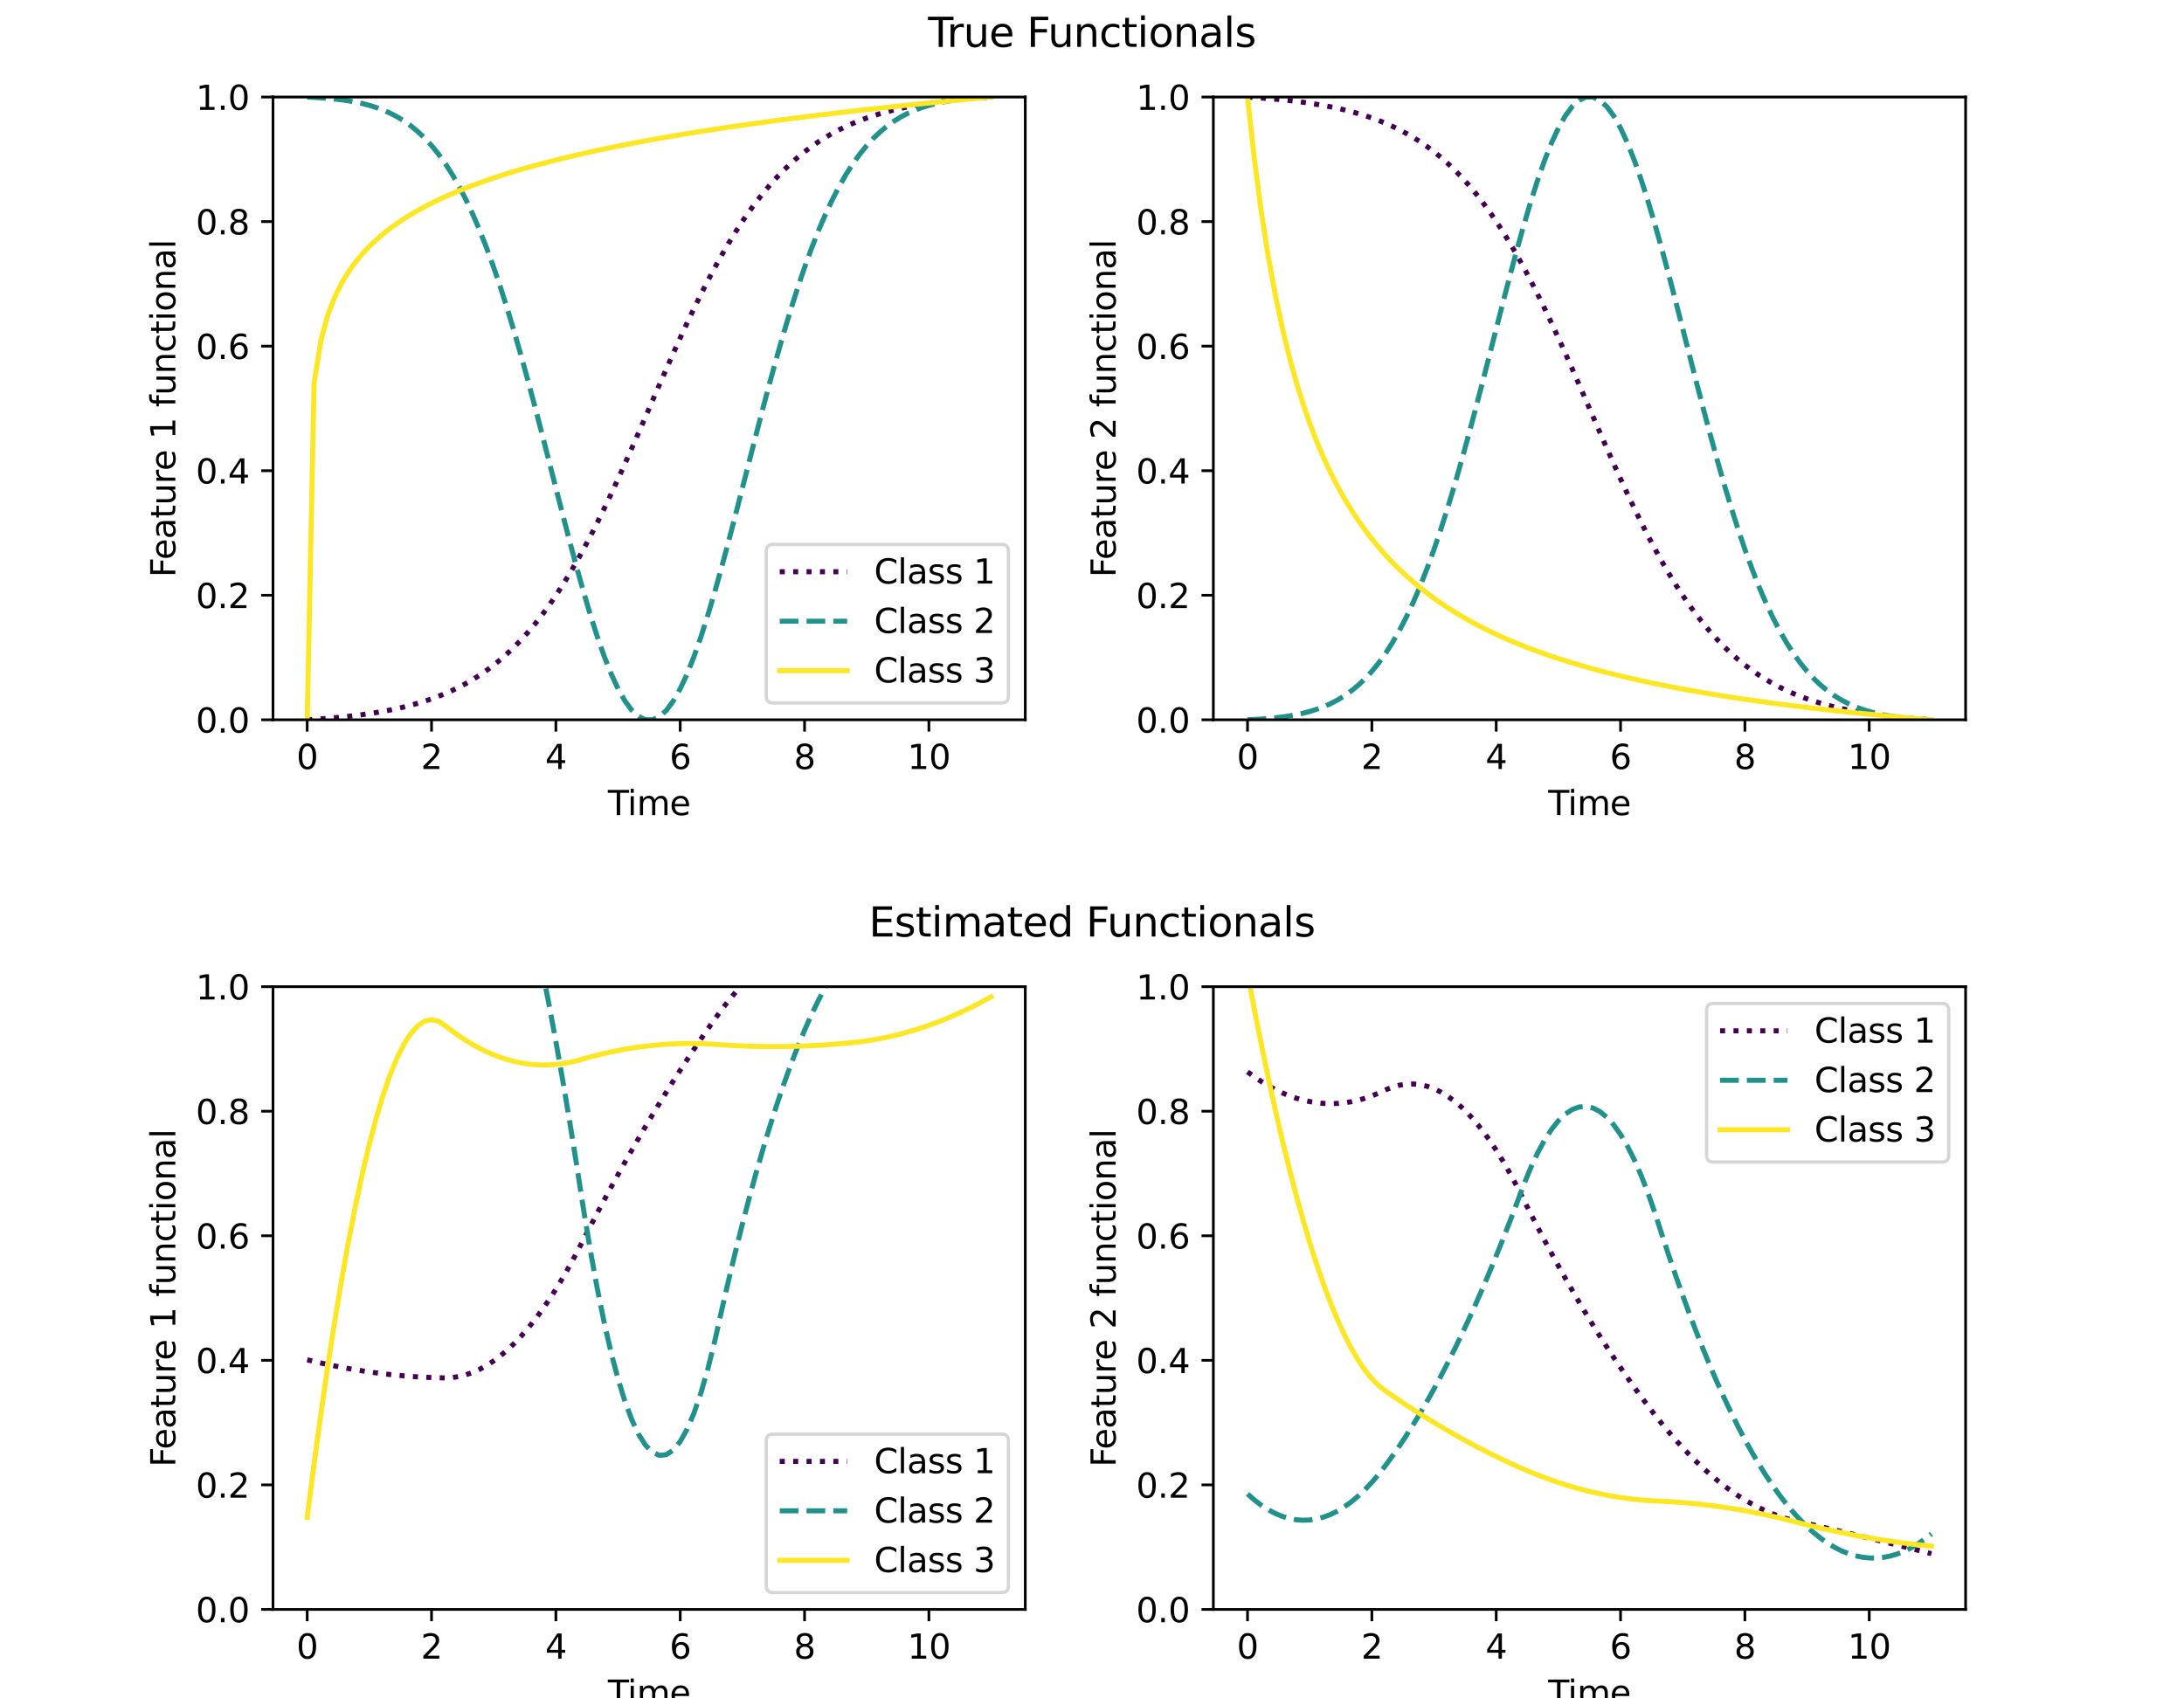 <?xml version="1.0" encoding="utf-8" standalone="no"?>
<!DOCTYPE svg PUBLIC "-//W3C//DTD SVG 1.1//EN"
  "http://www.w3.org/Graphics/SVG/1.1/DTD/svg11.dtd">
<svg xmlns:xlink="http://www.w3.org/1999/xlink" width="648pt" height="504pt" viewBox="0 0 648 504" xmlns="http://www.w3.org/2000/svg" version="1.1">
 <defs>
  <style type="text/css">*{stroke-linejoin: round; stroke-linecap: butt}</style>
 </defs>
 <g id="figure_1">
  <g id="patch_1">
   <path d="M 0 504 
L 648 504 
L 648 0 
L 0 0 
z
" style="fill: #ffffff"/>
  </g>
  <g id="subfigure_1">
   <g id="patch_2">
    <path d="M 0 240 
L 648 240 
L 648 0 
L 0 0 
L 0 240 
z
" style="fill: none"/>
   </g>
   <g id="axes_1">
    <g id="patch_3">
     <path d="M 81 213.6 
L 304.2 213.6 
L 304.2 28.8 
L 81 28.8 
z
" style="fill: #ffffff"/>
    </g>
    <g id="matplotlib.axis_1">
     <g id="xtick_1">
      <g id="line2d_1">
       <defs>
        <path id="m6a2bc5e06f" d="M 0 0 
L 0 3.5 
" style="stroke: #000000; stroke-width: 0.8"/>
       </defs>
       <g>
        <use xlink:href="#m6a2bc5e06f" x="91.145" y="213.6" style="stroke: #000000; stroke-width: 0.8"/>
       </g>
      </g>
      <g id="text_1">
       <!-- 0 -->
       <g transform="translate(87.964 228.198) scale(0.1 -0.1)">
        <defs>
         <path id="DejaVuSans-30" d="M 2034 4250 
Q 1547 4250 1301 3770 
Q 1056 3291 1056 2328 
Q 1056 1369 1301 889 
Q 1547 409 2034 409 
Q 2525 409 2770 889 
Q 3016 1369 3016 2328 
Q 3016 3291 2770 3770 
Q 2525 4250 2034 4250 
z
M 2034 4750 
Q 2819 4750 3233 4129 
Q 3647 3509 3647 2328 
Q 3647 1150 3233 529 
Q 2819 -91 2034 -91 
Q 1250 -91 836 529 
Q 422 1150 422 2328 
Q 422 3509 836 4129 
Q 1250 4750 2034 4750 
z
" transform="scale(0.016)"/>
        </defs>
        <use xlink:href="#DejaVuSans-30"/>
       </g>
      </g>
     </g>
     <g id="xtick_2">
      <g id="line2d_2">
       <g>
        <use xlink:href="#m6a2bc5e06f" x="128.038" y="213.6" style="stroke: #000000; stroke-width: 0.8"/>
       </g>
      </g>
      <g id="text_2">
       <!-- 2 -->
       <g transform="translate(124.857 228.198) scale(0.1 -0.1)">
        <defs>
         <path id="DejaVuSans-32" d="M 1228 531 
L 3431 531 
L 3431 0 
L 469 0 
L 469 531 
Q 828 903 1448 1529 
Q 2069 2156 2228 2338 
Q 2531 2678 2651 2914 
Q 2772 3150 2772 3378 
Q 2772 3750 2511 3984 
Q 2250 4219 1831 4219 
Q 1534 4219 1204 4116 
Q 875 4013 500 3803 
L 500 4441 
Q 881 4594 1212 4672 
Q 1544 4750 1819 4750 
Q 2544 4750 2975 4387 
Q 3406 4025 3406 3419 
Q 3406 3131 3298 2873 
Q 3191 2616 2906 2266 
Q 2828 2175 2409 1742 
Q 1991 1309 1228 531 
z
" transform="scale(0.016)"/>
        </defs>
        <use xlink:href="#DejaVuSans-32"/>
       </g>
      </g>
     </g>
     <g id="xtick_3">
      <g id="line2d_3">
       <g>
        <use xlink:href="#m6a2bc5e06f" x="164.931" y="213.6" style="stroke: #000000; stroke-width: 0.8"/>
       </g>
      </g>
      <g id="text_3">
       <!-- 4 -->
       <g transform="translate(161.749 228.198) scale(0.1 -0.1)">
        <defs>
         <path id="DejaVuSans-34" d="M 2419 4116 
L 825 1625 
L 2419 1625 
L 2419 4116 
z
M 2253 4666 
L 3047 4666 
L 3047 1625 
L 3713 1625 
L 3713 1100 
L 3047 1100 
L 3047 0 
L 2419 0 
L 2419 1100 
L 313 1100 
L 313 1709 
L 2253 4666 
z
" transform="scale(0.016)"/>
        </defs>
        <use xlink:href="#DejaVuSans-34"/>
       </g>
      </g>
     </g>
     <g id="xtick_4">
      <g id="line2d_4">
       <g>
        <use xlink:href="#m6a2bc5e06f" x="201.823" y="213.6" style="stroke: #000000; stroke-width: 0.8"/>
       </g>
      </g>
      <g id="text_4">
       <!-- 6 -->
       <g transform="translate(198.642 228.198) scale(0.1 -0.1)">
        <defs>
         <path id="DejaVuSans-36" d="M 2113 2584 
Q 1688 2584 1439 2293 
Q 1191 2003 1191 1497 
Q 1191 994 1439 701 
Q 1688 409 2113 409 
Q 2538 409 2786 701 
Q 3034 994 3034 1497 
Q 3034 2003 2786 2293 
Q 2538 2584 2113 2584 
z
M 3366 4563 
L 3366 3988 
Q 3128 4100 2886 4159 
Q 2644 4219 2406 4219 
Q 1781 4219 1451 3797 
Q 1122 3375 1075 2522 
Q 1259 2794 1537 2939 
Q 1816 3084 2150 3084 
Q 2853 3084 3261 2657 
Q 3669 2231 3669 1497 
Q 3669 778 3244 343 
Q 2819 -91 2113 -91 
Q 1303 -91 875 529 
Q 447 1150 447 2328 
Q 447 3434 972 4092 
Q 1497 4750 2381 4750 
Q 2619 4750 2861 4703 
Q 3103 4656 3366 4563 
z
" transform="scale(0.016)"/>
        </defs>
        <use xlink:href="#DejaVuSans-36"/>
       </g>
      </g>
     </g>
     <g id="xtick_5">
      <g id="line2d_5">
       <g>
        <use xlink:href="#m6a2bc5e06f" x="238.716" y="213.6" style="stroke: #000000; stroke-width: 0.8"/>
       </g>
      </g>
      <g id="text_5">
       <!-- 8 -->
       <g transform="translate(235.534 228.198) scale(0.1 -0.1)">
        <defs>
         <path id="DejaVuSans-38" d="M 2034 2216 
Q 1584 2216 1326 1975 
Q 1069 1734 1069 1313 
Q 1069 891 1326 650 
Q 1584 409 2034 409 
Q 2484 409 2743 651 
Q 3003 894 3003 1313 
Q 3003 1734 2745 1975 
Q 2488 2216 2034 2216 
z
M 1403 2484 
Q 997 2584 770 2862 
Q 544 3141 544 3541 
Q 544 4100 942 4425 
Q 1341 4750 2034 4750 
Q 2731 4750 3128 4425 
Q 3525 4100 3525 3541 
Q 3525 3141 3298 2862 
Q 3072 2584 2669 2484 
Q 3125 2378 3379 2068 
Q 3634 1759 3634 1313 
Q 3634 634 3220 271 
Q 2806 -91 2034 -91 
Q 1263 -91 848 271 
Q 434 634 434 1313 
Q 434 1759 690 2068 
Q 947 2378 1403 2484 
z
M 1172 3481 
Q 1172 3119 1398 2916 
Q 1625 2713 2034 2713 
Q 2441 2713 2670 2916 
Q 2900 3119 2900 3481 
Q 2900 3844 2670 4047 
Q 2441 4250 2034 4250 
Q 1625 4250 1398 4047 
Q 1172 3844 1172 3481 
z
" transform="scale(0.016)"/>
        </defs>
        <use xlink:href="#DejaVuSans-38"/>
       </g>
      </g>
     </g>
     <g id="xtick_6">
      <g id="line2d_6">
       <g>
        <use xlink:href="#m6a2bc5e06f" x="275.608" y="213.6" style="stroke: #000000; stroke-width: 0.8"/>
       </g>
      </g>
      <g id="text_6">
       <!-- 10 -->
       <g transform="translate(269.246 228.198) scale(0.1 -0.1)">
        <defs>
         <path id="DejaVuSans-31" d="M 794 531 
L 1825 531 
L 1825 4091 
L 703 3866 
L 703 4441 
L 1819 4666 
L 2450 4666 
L 2450 531 
L 3481 531 
L 3481 0 
L 794 0 
L 794 531 
z
" transform="scale(0.016)"/>
        </defs>
        <use xlink:href="#DejaVuSans-31"/>
        <use xlink:href="#DejaVuSans-30" x="63.623"/>
       </g>
      </g>
     </g>
     <g id="text_7">
      <!-- Time -->
      <g transform="translate(180.366 241.877) scale(0.1 -0.1)">
       <defs>
        <path id="DejaVuSans-54" d="M -19 4666 
L 3928 4666 
L 3928 4134 
L 2272 4134 
L 2272 0 
L 1638 0 
L 1638 4134 
L -19 4134 
L -19 4666 
z
" transform="scale(0.016)"/>
        <path id="DejaVuSans-69" d="M 603 3500 
L 1178 3500 
L 1178 0 
L 603 0 
L 603 3500 
z
M 603 4863 
L 1178 4863 
L 1178 4134 
L 603 4134 
L 603 4863 
z
" transform="scale(0.016)"/>
        <path id="DejaVuSans-6d" d="M 3328 2828 
Q 3544 3216 3844 3400 
Q 4144 3584 4550 3584 
Q 5097 3584 5394 3201 
Q 5691 2819 5691 2113 
L 5691 0 
L 5113 0 
L 5113 2094 
Q 5113 2597 4934 2840 
Q 4756 3084 4391 3084 
Q 3944 3084 3684 2787 
Q 3425 2491 3425 1978 
L 3425 0 
L 2847 0 
L 2847 2094 
Q 2847 2600 2669 2842 
Q 2491 3084 2119 3084 
Q 1678 3084 1418 2786 
Q 1159 2488 1159 1978 
L 1159 0 
L 581 0 
L 581 3500 
L 1159 3500 
L 1159 2956 
Q 1356 3278 1631 3431 
Q 1906 3584 2284 3584 
Q 2666 3584 2933 3390 
Q 3200 3197 3328 2828 
z
" transform="scale(0.016)"/>
        <path id="DejaVuSans-65" d="M 3597 1894 
L 3597 1613 
L 953 1613 
Q 991 1019 1311 708 
Q 1631 397 2203 397 
Q 2534 397 2845 478 
Q 3156 559 3463 722 
L 3463 178 
Q 3153 47 2828 -22 
Q 2503 -91 2169 -91 
Q 1331 -91 842 396 
Q 353 884 353 1716 
Q 353 2575 817 3079 
Q 1281 3584 2069 3584 
Q 2775 3584 3186 3129 
Q 3597 2675 3597 1894 
z
M 3022 2063 
Q 3016 2534 2758 2815 
Q 2500 3097 2075 3097 
Q 1594 3097 1305 2825 
Q 1016 2553 972 2059 
L 3022 2063 
z
" transform="scale(0.016)"/>
       </defs>
       <use xlink:href="#DejaVuSans-54"/>
       <use xlink:href="#DejaVuSans-69" x="57.959"/>
       <use xlink:href="#DejaVuSans-6d" x="85.742"/>
       <use xlink:href="#DejaVuSans-65" x="183.154"/>
      </g>
     </g>
    </g>
    <g id="matplotlib.axis_2">
     <g id="ytick_1">
      <g id="line2d_7">
       <defs>
        <path id="mafc1e73a04" d="M 0 0 
L -3.5 0 
" style="stroke: #000000; stroke-width: 0.8"/>
       </defs>
       <g>
        <use xlink:href="#mafc1e73a04" x="81" y="213.6" style="stroke: #000000; stroke-width: 0.8"/>
       </g>
      </g>
      <g id="text_8">
       <!-- 0.0 -->
       <g transform="translate(58.097 217.399) scale(0.1 -0.1)">
        <defs>
         <path id="DejaVuSans-2e" d="M 684 794 
L 1344 794 
L 1344 0 
L 684 0 
L 684 794 
z
" transform="scale(0.016)"/>
        </defs>
        <use xlink:href="#DejaVuSans-30"/>
        <use xlink:href="#DejaVuSans-2e" x="63.623"/>
        <use xlink:href="#DejaVuSans-30" x="95.41"/>
       </g>
      </g>
     </g>
     <g id="ytick_2">
      <g id="line2d_8">
       <g>
        <use xlink:href="#mafc1e73a04" x="81" y="176.64" style="stroke: #000000; stroke-width: 0.8"/>
       </g>
      </g>
      <g id="text_9">
       <!-- 0.2 -->
       <g transform="translate(58.097 180.439) scale(0.1 -0.1)">
        <use xlink:href="#DejaVuSans-30"/>
        <use xlink:href="#DejaVuSans-2e" x="63.623"/>
        <use xlink:href="#DejaVuSans-32" x="95.41"/>
       </g>
      </g>
     </g>
     <g id="ytick_3">
      <g id="line2d_9">
       <g>
        <use xlink:href="#mafc1e73a04" x="81" y="139.68" style="stroke: #000000; stroke-width: 0.8"/>
       </g>
      </g>
      <g id="text_10">
       <!-- 0.4 -->
       <g transform="translate(58.097 143.479) scale(0.1 -0.1)">
        <use xlink:href="#DejaVuSans-30"/>
        <use xlink:href="#DejaVuSans-2e" x="63.623"/>
        <use xlink:href="#DejaVuSans-34" x="95.41"/>
       </g>
      </g>
     </g>
     <g id="ytick_4">
      <g id="line2d_10">
       <g>
        <use xlink:href="#mafc1e73a04" x="81" y="102.72" style="stroke: #000000; stroke-width: 0.8"/>
       </g>
      </g>
      <g id="text_11">
       <!-- 0.6 -->
       <g transform="translate(58.097 106.519) scale(0.1 -0.1)">
        <use xlink:href="#DejaVuSans-30"/>
        <use xlink:href="#DejaVuSans-2e" x="63.623"/>
        <use xlink:href="#DejaVuSans-36" x="95.41"/>
       </g>
      </g>
     </g>
     <g id="ytick_5">
      <g id="line2d_11">
       <g>
        <use xlink:href="#mafc1e73a04" x="81" y="65.76" style="stroke: #000000; stroke-width: 0.8"/>
       </g>
      </g>
      <g id="text_12">
       <!-- 0.8 -->
       <g transform="translate(58.097 69.559) scale(0.1 -0.1)">
        <use xlink:href="#DejaVuSans-30"/>
        <use xlink:href="#DejaVuSans-2e" x="63.623"/>
        <use xlink:href="#DejaVuSans-38" x="95.41"/>
       </g>
      </g>
     </g>
     <g id="ytick_6">
      <g id="line2d_12">
       <g>
        <use xlink:href="#mafc1e73a04" x="81" y="28.8" style="stroke: #000000; stroke-width: 0.8"/>
       </g>
      </g>
      <g id="text_13">
       <!-- 1.0 -->
       <g transform="translate(58.097 32.599) scale(0.1 -0.1)">
        <use xlink:href="#DejaVuSans-31"/>
        <use xlink:href="#DejaVuSans-2e" x="63.623"/>
        <use xlink:href="#DejaVuSans-30" x="95.41"/>
       </g>
      </g>
     </g>
     <g id="text_14">
      <!-- Feature 1 functional -->
      <g transform="translate(52.017 171.327) rotate(-90) scale(0.1 -0.1)">
       <defs>
        <path id="DejaVuSans-46" d="M 628 4666 
L 3309 4666 
L 3309 4134 
L 1259 4134 
L 1259 2759 
L 3109 2759 
L 3109 2228 
L 1259 2228 
L 1259 0 
L 628 0 
L 628 4666 
z
" transform="scale(0.016)"/>
        <path id="DejaVuSans-61" d="M 2194 1759 
Q 1497 1759 1228 1600 
Q 959 1441 959 1056 
Q 959 750 1161 570 
Q 1363 391 1709 391 
Q 2188 391 2477 730 
Q 2766 1069 2766 1631 
L 2766 1759 
L 2194 1759 
z
M 3341 1997 
L 3341 0 
L 2766 0 
L 2766 531 
Q 2569 213 2275 61 
Q 1981 -91 1556 -91 
Q 1019 -91 701 211 
Q 384 513 384 1019 
Q 384 1609 779 1909 
Q 1175 2209 1959 2209 
L 2766 2209 
L 2766 2266 
Q 2766 2663 2505 2880 
Q 2244 3097 1772 3097 
Q 1472 3097 1187 3025 
Q 903 2953 641 2809 
L 641 3341 
Q 956 3463 1253 3523 
Q 1550 3584 1831 3584 
Q 2591 3584 2966 3190 
Q 3341 2797 3341 1997 
z
" transform="scale(0.016)"/>
        <path id="DejaVuSans-74" d="M 1172 4494 
L 1172 3500 
L 2356 3500 
L 2356 3053 
L 1172 3053 
L 1172 1153 
Q 1172 725 1289 603 
Q 1406 481 1766 481 
L 2356 481 
L 2356 0 
L 1766 0 
Q 1100 0 847 248 
Q 594 497 594 1153 
L 594 3053 
L 172 3053 
L 172 3500 
L 594 3500 
L 594 4494 
L 1172 4494 
z
" transform="scale(0.016)"/>
        <path id="DejaVuSans-75" d="M 544 1381 
L 544 3500 
L 1119 3500 
L 1119 1403 
Q 1119 906 1312 657 
Q 1506 409 1894 409 
Q 2359 409 2629 706 
Q 2900 1003 2900 1516 
L 2900 3500 
L 3475 3500 
L 3475 0 
L 2900 0 
L 2900 538 
Q 2691 219 2414 64 
Q 2138 -91 1772 -91 
Q 1169 -91 856 284 
Q 544 659 544 1381 
z
M 1991 3584 
L 1991 3584 
z
" transform="scale(0.016)"/>
        <path id="DejaVuSans-72" d="M 2631 2963 
Q 2534 3019 2420 3045 
Q 2306 3072 2169 3072 
Q 1681 3072 1420 2755 
Q 1159 2438 1159 1844 
L 1159 0 
L 581 0 
L 581 3500 
L 1159 3500 
L 1159 2956 
Q 1341 3275 1631 3429 
Q 1922 3584 2338 3584 
Q 2397 3584 2469 3576 
Q 2541 3569 2628 3553 
L 2631 2963 
z
" transform="scale(0.016)"/>
        <path id="DejaVuSans-20" transform="scale(0.016)"/>
        <path id="DejaVuSans-66" d="M 2375 4863 
L 2375 4384 
L 1825 4384 
Q 1516 4384 1395 4259 
Q 1275 4134 1275 3809 
L 1275 3500 
L 2222 3500 
L 2222 3053 
L 1275 3053 
L 1275 0 
L 697 0 
L 697 3053 
L 147 3053 
L 147 3500 
L 697 3500 
L 697 3744 
Q 697 4328 969 4595 
Q 1241 4863 1831 4863 
L 2375 4863 
z
" transform="scale(0.016)"/>
        <path id="DejaVuSans-6e" d="M 3513 2113 
L 3513 0 
L 2938 0 
L 2938 2094 
Q 2938 2591 2744 2837 
Q 2550 3084 2163 3084 
Q 1697 3084 1428 2787 
Q 1159 2491 1159 1978 
L 1159 0 
L 581 0 
L 581 3500 
L 1159 3500 
L 1159 2956 
Q 1366 3272 1645 3428 
Q 1925 3584 2291 3584 
Q 2894 3584 3203 3211 
Q 3513 2838 3513 2113 
z
" transform="scale(0.016)"/>
        <path id="DejaVuSans-63" d="M 3122 3366 
L 3122 2828 
Q 2878 2963 2633 3030 
Q 2388 3097 2138 3097 
Q 1578 3097 1268 2742 
Q 959 2388 959 1747 
Q 959 1106 1268 751 
Q 1578 397 2138 397 
Q 2388 397 2633 464 
Q 2878 531 3122 666 
L 3122 134 
Q 2881 22 2623 -34 
Q 2366 -91 2075 -91 
Q 1284 -91 818 406 
Q 353 903 353 1747 
Q 353 2603 823 3093 
Q 1294 3584 2113 3584 
Q 2378 3584 2631 3529 
Q 2884 3475 3122 3366 
z
" transform="scale(0.016)"/>
        <path id="DejaVuSans-6f" d="M 1959 3097 
Q 1497 3097 1228 2736 
Q 959 2375 959 1747 
Q 959 1119 1226 758 
Q 1494 397 1959 397 
Q 2419 397 2687 759 
Q 2956 1122 2956 1747 
Q 2956 2369 2687 2733 
Q 2419 3097 1959 3097 
z
M 1959 3584 
Q 2709 3584 3137 3096 
Q 3566 2609 3566 1747 
Q 3566 888 3137 398 
Q 2709 -91 1959 -91 
Q 1206 -91 779 398 
Q 353 888 353 1747 
Q 353 2609 779 3096 
Q 1206 3584 1959 3584 
z
" transform="scale(0.016)"/>
        <path id="DejaVuSans-6c" d="M 603 4863 
L 1178 4863 
L 1178 0 
L 603 0 
L 603 4863 
z
" transform="scale(0.016)"/>
       </defs>
       <use xlink:href="#DejaVuSans-46"/>
       <use xlink:href="#DejaVuSans-65" x="52.02"/>
       <use xlink:href="#DejaVuSans-61" x="113.543"/>
       <use xlink:href="#DejaVuSans-74" x="174.822"/>
       <use xlink:href="#DejaVuSans-75" x="214.031"/>
       <use xlink:href="#DejaVuSans-72" x="277.41"/>
       <use xlink:href="#DejaVuSans-65" x="316.273"/>
       <use xlink:href="#DejaVuSans-20" x="377.797"/>
       <use xlink:href="#DejaVuSans-31" x="409.584"/>
       <use xlink:href="#DejaVuSans-20" x="473.207"/>
       <use xlink:href="#DejaVuSans-66" x="504.994"/>
       <use xlink:href="#DejaVuSans-75" x="540.199"/>
       <use xlink:href="#DejaVuSans-6e" x="603.578"/>
       <use xlink:href="#DejaVuSans-63" x="666.957"/>
       <use xlink:href="#DejaVuSans-74" x="721.938"/>
       <use xlink:href="#DejaVuSans-69" x="761.146"/>
       <use xlink:href="#DejaVuSans-6f" x="788.93"/>
       <use xlink:href="#DejaVuSans-6e" x="850.111"/>
       <use xlink:href="#DejaVuSans-61" x="913.49"/>
       <use xlink:href="#DejaVuSans-6c" x="974.77"/>
      </g>
     </g>
    </g>
    <g id="line2d_13">
     <path d="M 91.145 213.6 
L 93.195 213.468 
L 95.245 213.322 
L 97.294 213.16 
L 99.344 212.982 
L 101.393 212.785 
L 103.443 212.568 
L 105.493 212.329 
L 107.542 212.064 
L 109.592 211.773 
L 111.641 211.451 
L 113.691 211.097 
L 115.74 210.706 
L 117.79 210.276 
L 119.84 209.803 
L 121.889 209.282 
L 123.939 208.709 
L 125.988 208.08 
L 128.038 207.388 
L 130.088 206.63 
L 132.137 205.798 
L 134.187 204.887 
L 136.236 203.889 
L 138.286 202.799 
L 140.336 201.608 
L 142.385 200.31 
L 144.435 198.896 
L 146.484 197.358 
L 148.534 195.688 
L 150.583 193.88 
L 152.633 191.923 
L 154.683 189.812 
L 156.732 187.538 
L 158.782 185.096 
L 160.831 182.48 
L 162.881 179.685 
L 164.931 176.709 
L 166.98 173.548 
L 169.03 170.204 
L 171.079 166.679 
L 173.129 162.977 
L 175.179 159.104 
L 177.228 155.07 
L 179.278 150.886 
L 181.327 146.566 
L 183.377 142.126 
L 185.426 137.585 
L 187.476 132.963 
L 189.526 128.281 
L 191.575 123.564 
L 193.625 118.836 
L 195.674 114.119 
L 197.724 109.437 
L 199.774 104.815 
L 201.823 100.274 
L 203.873 95.834 
L 205.922 91.514 
L 207.972 87.33 
L 210.021 83.296 
L 212.071 79.423 
L 214.121 75.721 
L 216.17 72.196 
L 218.22 68.852 
L 220.269 65.691 
L 222.319 62.715 
L 224.369 59.92 
L 226.418 57.304 
L 228.468 54.862 
L 230.517 52.588 
L 232.567 50.477 
L 234.617 48.52 
L 236.666 46.712 
L 238.716 45.042 
L 240.765 43.504 
L 242.815 42.09 
L 244.864 40.792 
L 246.914 39.601 
L 248.964 38.511 
L 251.013 37.513 
L 253.063 36.602 
L 255.112 35.77 
L 257.162 35.012 
L 259.212 34.32 
L 261.261 33.691 
L 263.311 33.118 
L 265.36 32.597 
L 267.41 32.124 
L 269.46 31.694 
L 271.509 31.303 
L 273.559 30.949 
L 275.608 30.627 
L 277.658 30.336 
L 279.707 30.071 
L 281.757 29.832 
L 283.807 29.615 
L 285.856 29.418 
L 287.906 29.24 
L 289.955 29.078 
L 292.005 28.932 
L 294.055 28.8 
" clip-path="url(#p03f3476cd9)" style="fill: none; stroke-dasharray: 1.5,2.475; stroke-dashoffset: 0; stroke: #440154; stroke-width: 1.5"/>
    </g>
    <g id="line2d_14">
     <path d="M 91.145 28.8 
L 93.195 28.902 
L 95.245 29.029 
L 97.294 29.188 
L 99.344 29.385 
L 101.393 29.628 
L 103.443 29.927 
L 105.493 30.291 
L 107.542 30.733 
L 109.592 31.266 
L 111.641 31.905 
L 113.691 32.667 
L 115.74 33.571 
L 117.79 34.636 
L 119.84 35.885 
L 121.889 37.34 
L 123.939 39.025 
L 125.988 40.966 
L 128.038 43.187 
L 130.088 45.713 
L 132.137 48.569 
L 134.187 51.778 
L 136.236 55.361 
L 138.286 59.337 
L 140.336 63.719 
L 142.385 68.517 
L 144.435 73.737 
L 146.484 79.376 
L 148.534 85.426 
L 150.583 91.869 
L 152.633 98.682 
L 154.683 105.832 
L 156.732 113.275 
L 158.782 120.96 
L 160.831 128.829 
L 162.881 136.812 
L 164.931 144.835 
L 166.98 152.816 
L 169.03 160.668 
L 171.079 168.3 
L 173.129 175.62 
L 175.179 182.535 
L 177.228 188.954 
L 179.278 194.789 
L 181.327 199.96 
L 183.377 204.391 
L 185.426 208.018 
L 187.476 210.788 
L 189.526 212.658 
L 191.575 213.6 
L 193.625 213.6 
L 195.674 212.658 
L 197.724 210.788 
L 199.774 208.018 
L 201.823 204.391 
L 203.873 199.96 
L 205.922 194.789 
L 207.972 188.954 
L 210.021 182.535 
L 212.071 175.62 
L 214.121 168.3 
L 216.17 160.668 
L 218.22 152.816 
L 220.269 144.835 
L 222.319 136.812 
L 224.369 128.829 
L 226.418 120.96 
L 228.468 113.275 
L 230.517 105.832 
L 232.567 98.682 
L 234.617 91.869 
L 236.666 85.426 
L 238.716 79.376 
L 240.765 73.737 
L 242.815 68.517 
L 244.864 63.719 
L 246.914 59.337 
L 248.964 55.361 
L 251.013 51.778 
L 253.063 48.569 
L 255.112 45.713 
L 257.162 43.187 
L 259.212 40.966 
L 261.261 39.025 
L 263.311 37.34 
L 265.36 35.885 
L 267.41 34.636 
L 269.46 33.571 
L 271.509 32.667 
L 273.559 31.905 
L 275.608 31.266 
L 277.658 30.733 
L 279.707 30.291 
L 281.757 29.927 
L 283.807 29.628 
L 285.856 29.385 
L 287.906 29.188 
L 289.955 29.029 
L 292.005 28.902 
L 294.055 28.8 
" clip-path="url(#p03f3476cd9)" style="fill: none; stroke-dasharray: 5.55,2.4; stroke-dashoffset: 0; stroke: #21918c; stroke-width: 1.5"/>
    </g>
    <g id="line2d_15">
     <path d="M 91.145 213.6 
L 93.195 113.635 
L 95.245 100.867 
L 97.294 93.388 
L 99.344 88.079 
L 101.393 83.959 
L 103.443 80.593 
L 105.493 77.746 
L 107.542 75.28 
L 109.592 73.105 
L 111.641 71.158 
L 113.691 69.398 
L 115.74 67.79 
L 117.79 66.312 
L 119.84 64.943 
L 121.889 63.668 
L 123.939 62.476 
L 125.988 61.356 
L 128.038 60.3 
L 130.088 59.301 
L 132.137 58.353 
L 134.187 57.452 
L 136.236 56.592 
L 138.286 55.771 
L 140.336 54.985 
L 142.385 54.23 
L 144.435 53.506 
L 146.484 52.808 
L 148.534 52.136 
L 150.583 51.488 
L 152.633 50.862 
L 154.683 50.256 
L 156.732 49.669 
L 158.782 49.101 
L 160.831 48.549 
L 162.881 48.013 
L 164.931 47.493 
L 166.98 46.987 
L 169.03 46.494 
L 171.079 46.014 
L 173.129 45.546 
L 175.179 45.09 
L 177.228 44.644 
L 179.278 44.21 
L 181.327 43.785 
L 183.377 43.37 
L 185.426 42.963 
L 187.476 42.566 
L 189.526 42.177 
L 191.575 41.796 
L 193.625 41.423 
L 195.674 41.057 
L 197.724 40.698 
L 199.774 40.346 
L 201.823 40.001 
L 203.873 39.662 
L 205.922 39.329 
L 207.972 39.002 
L 210.021 38.68 
L 212.071 38.364 
L 214.121 38.054 
L 216.17 37.748 
L 218.22 37.448 
L 220.269 37.152 
L 222.319 36.861 
L 224.369 36.575 
L 226.418 36.293 
L 228.468 36.015 
L 230.517 35.741 
L 232.567 35.471 
L 234.617 35.205 
L 236.666 34.943 
L 238.716 34.685 
L 240.765 34.43 
L 242.815 34.178 
L 244.864 33.93 
L 246.914 33.686 
L 248.964 33.444 
L 251.013 33.206 
L 253.063 32.97 
L 255.112 32.738 
L 257.162 32.508 
L 259.212 32.281 
L 261.261 32.057 
L 263.311 31.836 
L 265.36 31.617 
L 267.41 31.401 
L 269.46 31.188 
L 271.509 30.977 
L 273.559 30.768 
L 275.608 30.561 
L 277.658 30.357 
L 279.707 30.155 
L 281.757 29.955 
L 283.807 29.758 
L 285.856 29.562 
L 287.906 29.369 
L 289.955 29.177 
L 292.005 28.988 
L 294.055 28.8 
" clip-path="url(#p03f3476cd9)" style="fill: none; stroke: #fde725; stroke-width: 1.5; stroke-linecap: square"/>
    </g>
    <g id="patch_4">
     <path d="M 81 213.6 
L 81 28.8 
" style="fill: none; stroke: #000000; stroke-width: 0.8; stroke-linejoin: miter; stroke-linecap: square"/>
    </g>
    <g id="patch_5">
     <path d="M 304.2 213.6 
L 304.2 28.8 
" style="fill: none; stroke: #000000; stroke-width: 0.8; stroke-linejoin: miter; stroke-linecap: square"/>
    </g>
    <g id="patch_6">
     <path d="M 81 213.6 
L 304.2 213.6 
" style="fill: none; stroke: #000000; stroke-width: 0.8; stroke-linejoin: miter; stroke-linecap: square"/>
    </g>
    <g id="patch_7">
     <path d="M 81 28.8 
L 304.2 28.8 
" style="fill: none; stroke: #000000; stroke-width: 0.8; stroke-linejoin: miter; stroke-linecap: square"/>
    </g>
    <g id="legend_1">
     <g id="patch_8">
      <path d="M 229.352 208.6 
L 297.2 208.6 
Q 299.2 208.6 299.2 206.6 
L 299.2 163.566 
Q 299.2 161.566 297.2 161.566 
L 229.352 161.566 
Q 227.352 161.566 227.352 163.566 
L 227.352 206.6 
Q 227.352 208.6 229.352 208.6 
z
" style="fill: #ffffff; opacity: 0.8; stroke: #cccccc; stroke-linejoin: miter"/>
     </g>
     <g id="line2d_16">
      <path d="M 231.352 169.664 
L 241.352 169.664 
L 251.352 169.664 
" style="fill: none; stroke-dasharray: 1.5,2.475; stroke-dashoffset: 0; stroke: #440154; stroke-width: 1.5"/>
     </g>
     <g id="text_15">
      <!-- Class 1 -->
      <g transform="translate(259.352 173.164) scale(0.1 -0.1)">
       <defs>
        <path id="DejaVuSans-43" d="M 4122 4306 
L 4122 3641 
Q 3803 3938 3442 4084 
Q 3081 4231 2675 4231 
Q 1875 4231 1450 3742 
Q 1025 3253 1025 2328 
Q 1025 1406 1450 917 
Q 1875 428 2675 428 
Q 3081 428 3442 575 
Q 3803 722 4122 1019 
L 4122 359 
Q 3791 134 3420 21 
Q 3050 -91 2638 -91 
Q 1578 -91 968 557 
Q 359 1206 359 2328 
Q 359 3453 968 4101 
Q 1578 4750 2638 4750 
Q 3056 4750 3426 4639 
Q 3797 4528 4122 4306 
z
" transform="scale(0.016)"/>
        <path id="DejaVuSans-73" d="M 2834 3397 
L 2834 2853 
Q 2591 2978 2328 3040 
Q 2066 3103 1784 3103 
Q 1356 3103 1142 2972 
Q 928 2841 928 2578 
Q 928 2378 1081 2264 
Q 1234 2150 1697 2047 
L 1894 2003 
Q 2506 1872 2764 1633 
Q 3022 1394 3022 966 
Q 3022 478 2636 193 
Q 2250 -91 1575 -91 
Q 1294 -91 989 -36 
Q 684 19 347 128 
L 347 722 
Q 666 556 975 473 
Q 1284 391 1588 391 
Q 1994 391 2212 530 
Q 2431 669 2431 922 
Q 2431 1156 2273 1281 
Q 2116 1406 1581 1522 
L 1381 1569 
Q 847 1681 609 1914 
Q 372 2147 372 2553 
Q 372 3047 722 3315 
Q 1072 3584 1716 3584 
Q 2034 3584 2315 3537 
Q 2597 3491 2834 3397 
z
" transform="scale(0.016)"/>
       </defs>
       <use xlink:href="#DejaVuSans-43"/>
       <use xlink:href="#DejaVuSans-6c" x="69.824"/>
       <use xlink:href="#DejaVuSans-61" x="97.607"/>
       <use xlink:href="#DejaVuSans-73" x="158.887"/>
       <use xlink:href="#DejaVuSans-73" x="210.986"/>
       <use xlink:href="#DejaVuSans-20" x="263.086"/>
       <use xlink:href="#DejaVuSans-31" x="294.873"/>
      </g>
     </g>
     <g id="line2d_17">
      <path d="M 231.352 184.342 
L 241.352 184.342 
L 251.352 184.342 
" style="fill: none; stroke-dasharray: 5.55,2.4; stroke-dashoffset: 0; stroke: #21918c; stroke-width: 1.5"/>
     </g>
     <g id="text_16">
      <!-- Class 2 -->
      <g transform="translate(259.352 187.842) scale(0.1 -0.1)">
       <use xlink:href="#DejaVuSans-43"/>
       <use xlink:href="#DejaVuSans-6c" x="69.824"/>
       <use xlink:href="#DejaVuSans-61" x="97.607"/>
       <use xlink:href="#DejaVuSans-73" x="158.887"/>
       <use xlink:href="#DejaVuSans-73" x="210.986"/>
       <use xlink:href="#DejaVuSans-20" x="263.086"/>
       <use xlink:href="#DejaVuSans-32" x="294.873"/>
      </g>
     </g>
     <g id="line2d_18">
      <path d="M 231.352 199.02 
L 241.352 199.02 
L 251.352 199.02 
" style="fill: none; stroke: #fde725; stroke-width: 1.5; stroke-linecap: square"/>
     </g>
     <g id="text_17">
      <!-- Class 3 -->
      <g transform="translate(259.352 202.52) scale(0.1 -0.1)">
       <defs>
        <path id="DejaVuSans-33" d="M 2597 2516 
Q 3050 2419 3304 2112 
Q 3559 1806 3559 1356 
Q 3559 666 3084 287 
Q 2609 -91 1734 -91 
Q 1441 -91 1130 -33 
Q 819 25 488 141 
L 488 750 
Q 750 597 1062 519 
Q 1375 441 1716 441 
Q 2309 441 2620 675 
Q 2931 909 2931 1356 
Q 2931 1769 2642 2001 
Q 2353 2234 1838 2234 
L 1294 2234 
L 1294 2753 
L 1863 2753 
Q 2328 2753 2575 2939 
Q 2822 3125 2822 3475 
Q 2822 3834 2567 4026 
Q 2313 4219 1838 4219 
Q 1578 4219 1281 4162 
Q 984 4106 628 3988 
L 628 4550 
Q 988 4650 1302 4700 
Q 1616 4750 1894 4750 
Q 2613 4750 3031 4423 
Q 3450 4097 3450 3541 
Q 3450 3153 3228 2886 
Q 3006 2619 2597 2516 
z
" transform="scale(0.016)"/>
       </defs>
       <use xlink:href="#DejaVuSans-43"/>
       <use xlink:href="#DejaVuSans-6c" x="69.824"/>
       <use xlink:href="#DejaVuSans-61" x="97.607"/>
       <use xlink:href="#DejaVuSans-73" x="158.887"/>
       <use xlink:href="#DejaVuSans-73" x="210.986"/>
       <use xlink:href="#DejaVuSans-20" x="263.086"/>
       <use xlink:href="#DejaVuSans-33" x="294.873"/>
      </g>
     </g>
    </g>
   </g>
   <g id="axes_2">
    <g id="patch_9">
     <path d="M 360 213.6 
L 583.2 213.6 
L 583.2 28.8 
L 360 28.8 
z
" style="fill: #ffffff"/>
    </g>
    <g id="matplotlib.axis_3">
     <g id="xtick_7">
      <g id="line2d_19">
       <g>
        <use xlink:href="#m6a2bc5e06f" x="370.145" y="213.6" style="stroke: #000000; stroke-width: 0.8"/>
       </g>
      </g>
      <g id="text_18">
       <!-- 0 -->
       <g transform="translate(366.964 228.198) scale(0.1 -0.1)">
        <use xlink:href="#DejaVuSans-30"/>
       </g>
      </g>
     </g>
     <g id="xtick_8">
      <g id="line2d_20">
       <g>
        <use xlink:href="#m6a2bc5e06f" x="407.038" y="213.6" style="stroke: #000000; stroke-width: 0.8"/>
       </g>
      </g>
      <g id="text_19">
       <!-- 2 -->
       <g transform="translate(403.857 228.198) scale(0.1 -0.1)">
        <use xlink:href="#DejaVuSans-32"/>
       </g>
      </g>
     </g>
     <g id="xtick_9">
      <g id="line2d_21">
       <g>
        <use xlink:href="#m6a2bc5e06f" x="443.931" y="213.6" style="stroke: #000000; stroke-width: 0.8"/>
       </g>
      </g>
      <g id="text_20">
       <!-- 4 -->
       <g transform="translate(440.749 228.198) scale(0.1 -0.1)">
        <use xlink:href="#DejaVuSans-34"/>
       </g>
      </g>
     </g>
     <g id="xtick_10">
      <g id="line2d_22">
       <g>
        <use xlink:href="#m6a2bc5e06f" x="480.823" y="213.6" style="stroke: #000000; stroke-width: 0.8"/>
       </g>
      </g>
      <g id="text_21">
       <!-- 6 -->
       <g transform="translate(477.642 228.198) scale(0.1 -0.1)">
        <use xlink:href="#DejaVuSans-36"/>
       </g>
      </g>
     </g>
     <g id="xtick_11">
      <g id="line2d_23">
       <g>
        <use xlink:href="#m6a2bc5e06f" x="517.716" y="213.6" style="stroke: #000000; stroke-width: 0.8"/>
       </g>
      </g>
      <g id="text_22">
       <!-- 8 -->
       <g transform="translate(514.534 228.198) scale(0.1 -0.1)">
        <use xlink:href="#DejaVuSans-38"/>
       </g>
      </g>
     </g>
     <g id="xtick_12">
      <g id="line2d_24">
       <g>
        <use xlink:href="#m6a2bc5e06f" x="554.608" y="213.6" style="stroke: #000000; stroke-width: 0.8"/>
       </g>
      </g>
      <g id="text_23">
       <!-- 10 -->
       <g transform="translate(548.246 228.198) scale(0.1 -0.1)">
        <use xlink:href="#DejaVuSans-31"/>
        <use xlink:href="#DejaVuSans-30" x="63.623"/>
       </g>
      </g>
     </g>
     <g id="text_24">
      <!-- Time -->
      <g transform="translate(459.366 241.877) scale(0.1 -0.1)">
       <use xlink:href="#DejaVuSans-54"/>
       <use xlink:href="#DejaVuSans-69" x="57.959"/>
       <use xlink:href="#DejaVuSans-6d" x="85.742"/>
       <use xlink:href="#DejaVuSans-65" x="183.154"/>
      </g>
     </g>
    </g>
    <g id="matplotlib.axis_4">
     <g id="ytick_7">
      <g id="line2d_25">
       <g>
        <use xlink:href="#mafc1e73a04" x="360" y="213.6" style="stroke: #000000; stroke-width: 0.8"/>
       </g>
      </g>
      <g id="text_25">
       <!-- 0.0 -->
       <g transform="translate(337.097 217.399) scale(0.1 -0.1)">
        <use xlink:href="#DejaVuSans-30"/>
        <use xlink:href="#DejaVuSans-2e" x="63.623"/>
        <use xlink:href="#DejaVuSans-30" x="95.41"/>
       </g>
      </g>
     </g>
     <g id="ytick_8">
      <g id="line2d_26">
       <g>
        <use xlink:href="#mafc1e73a04" x="360" y="176.64" style="stroke: #000000; stroke-width: 0.8"/>
       </g>
      </g>
      <g id="text_26">
       <!-- 0.2 -->
       <g transform="translate(337.097 180.439) scale(0.1 -0.1)">
        <use xlink:href="#DejaVuSans-30"/>
        <use xlink:href="#DejaVuSans-2e" x="63.623"/>
        <use xlink:href="#DejaVuSans-32" x="95.41"/>
       </g>
      </g>
     </g>
     <g id="ytick_9">
      <g id="line2d_27">
       <g>
        <use xlink:href="#mafc1e73a04" x="360" y="139.68" style="stroke: #000000; stroke-width: 0.8"/>
       </g>
      </g>
      <g id="text_27">
       <!-- 0.4 -->
       <g transform="translate(337.097 143.479) scale(0.1 -0.1)">
        <use xlink:href="#DejaVuSans-30"/>
        <use xlink:href="#DejaVuSans-2e" x="63.623"/>
        <use xlink:href="#DejaVuSans-34" x="95.41"/>
       </g>
      </g>
     </g>
     <g id="ytick_10">
      <g id="line2d_28">
       <g>
        <use xlink:href="#mafc1e73a04" x="360" y="102.72" style="stroke: #000000; stroke-width: 0.8"/>
       </g>
      </g>
      <g id="text_28">
       <!-- 0.6 -->
       <g transform="translate(337.097 106.519) scale(0.1 -0.1)">
        <use xlink:href="#DejaVuSans-30"/>
        <use xlink:href="#DejaVuSans-2e" x="63.623"/>
        <use xlink:href="#DejaVuSans-36" x="95.41"/>
       </g>
      </g>
     </g>
     <g id="ytick_11">
      <g id="line2d_29">
       <g>
        <use xlink:href="#mafc1e73a04" x="360" y="65.76" style="stroke: #000000; stroke-width: 0.8"/>
       </g>
      </g>
      <g id="text_29">
       <!-- 0.8 -->
       <g transform="translate(337.097 69.559) scale(0.1 -0.1)">
        <use xlink:href="#DejaVuSans-30"/>
        <use xlink:href="#DejaVuSans-2e" x="63.623"/>
        <use xlink:href="#DejaVuSans-38" x="95.41"/>
       </g>
      </g>
     </g>
     <g id="ytick_12">
      <g id="line2d_30">
       <g>
        <use xlink:href="#mafc1e73a04" x="360" y="28.8" style="stroke: #000000; stroke-width: 0.8"/>
       </g>
      </g>
      <g id="text_30">
       <!-- 1.0 -->
       <g transform="translate(337.097 32.599) scale(0.1 -0.1)">
        <use xlink:href="#DejaVuSans-31"/>
        <use xlink:href="#DejaVuSans-2e" x="63.623"/>
        <use xlink:href="#DejaVuSans-30" x="95.41"/>
       </g>
      </g>
     </g>
     <g id="text_31">
      <!-- Feature 2 functional -->
      <g transform="translate(331.017 171.327) rotate(-90) scale(0.1 -0.1)">
       <use xlink:href="#DejaVuSans-46"/>
       <use xlink:href="#DejaVuSans-65" x="52.02"/>
       <use xlink:href="#DejaVuSans-61" x="113.543"/>
       <use xlink:href="#DejaVuSans-74" x="174.822"/>
       <use xlink:href="#DejaVuSans-75" x="214.031"/>
       <use xlink:href="#DejaVuSans-72" x="277.41"/>
       <use xlink:href="#DejaVuSans-65" x="316.273"/>
       <use xlink:href="#DejaVuSans-20" x="377.797"/>
       <use xlink:href="#DejaVuSans-32" x="409.584"/>
       <use xlink:href="#DejaVuSans-20" x="473.207"/>
       <use xlink:href="#DejaVuSans-66" x="504.994"/>
       <use xlink:href="#DejaVuSans-75" x="540.199"/>
       <use xlink:href="#DejaVuSans-6e" x="603.578"/>
       <use xlink:href="#DejaVuSans-63" x="666.957"/>
       <use xlink:href="#DejaVuSans-74" x="721.938"/>
       <use xlink:href="#DejaVuSans-69" x="761.146"/>
       <use xlink:href="#DejaVuSans-6f" x="788.93"/>
       <use xlink:href="#DejaVuSans-6e" x="850.111"/>
       <use xlink:href="#DejaVuSans-61" x="913.49"/>
       <use xlink:href="#DejaVuSans-6c" x="974.77"/>
      </g>
     </g>
    </g>
    <g id="line2d_31">
     <path d="M 370.145 28.8 
L 372.195 28.932 
L 374.245 29.078 
L 376.294 29.24 
L 378.344 29.418 
L 380.393 29.615 
L 382.443 29.832 
L 384.493 30.071 
L 386.542 30.336 
L 388.592 30.627 
L 390.641 30.949 
L 392.691 31.303 
L 394.74 31.694 
L 396.79 32.124 
L 398.84 32.597 
L 400.889 33.118 
L 402.939 33.691 
L 404.988 34.32 
L 407.038 35.012 
L 409.088 35.77 
L 411.137 36.602 
L 413.187 37.513 
L 415.236 38.511 
L 417.286 39.601 
L 419.336 40.792 
L 421.385 42.09 
L 423.435 43.504 
L 425.484 45.042 
L 427.534 46.712 
L 429.583 48.52 
L 431.633 50.477 
L 433.683 52.588 
L 435.732 54.862 
L 437.782 57.304 
L 439.831 59.92 
L 441.881 62.715 
L 443.931 65.691 
L 445.98 68.852 
L 448.03 72.196 
L 450.079 75.721 
L 452.129 79.423 
L 454.179 83.296 
L 456.228 87.33 
L 458.278 91.514 
L 460.327 95.834 
L 462.377 100.274 
L 464.426 104.815 
L 466.476 109.437 
L 468.526 114.119 
L 470.575 118.836 
L 472.625 123.564 
L 474.674 128.281 
L 476.724 132.963 
L 478.774 137.585 
L 480.823 142.126 
L 482.873 146.566 
L 484.922 150.886 
L 486.972 155.07 
L 489.021 159.104 
L 491.071 162.977 
L 493.121 166.679 
L 495.17 170.204 
L 497.22 173.548 
L 499.269 176.709 
L 501.319 179.685 
L 503.369 182.48 
L 505.418 185.096 
L 507.468 187.538 
L 509.517 189.812 
L 511.567 191.923 
L 513.617 193.88 
L 515.666 195.688 
L 517.716 197.358 
L 519.765 198.896 
L 521.815 200.31 
L 523.864 201.608 
L 525.914 202.799 
L 527.964 203.889 
L 530.013 204.887 
L 532.063 205.798 
L 534.112 206.63 
L 536.162 207.388 
L 538.212 208.08 
L 540.261 208.709 
L 542.311 209.282 
L 544.36 209.803 
L 546.41 210.276 
L 548.46 210.706 
L 550.509 211.097 
L 552.559 211.451 
L 554.608 211.773 
L 556.658 212.064 
L 558.707 212.329 
L 560.757 212.568 
L 562.807 212.785 
L 564.856 212.982 
L 566.906 213.16 
L 568.955 213.322 
L 571.005 213.468 
L 573.055 213.6 
" clip-path="url(#p30fd9265cf)" style="fill: none; stroke-dasharray: 1.5,2.475; stroke-dashoffset: 0; stroke: #440154; stroke-width: 1.5"/>
    </g>
    <g id="line2d_32">
     <path d="M 370.145 213.6 
L 372.195 213.498 
L 374.245 213.371 
L 376.294 213.212 
L 378.344 213.015 
L 380.393 212.772 
L 382.443 212.473 
L 384.493 212.109 
L 386.542 211.667 
L 388.592 211.134 
L 390.641 210.495 
L 392.691 209.733 
L 394.74 208.829 
L 396.79 207.764 
L 398.84 206.515 
L 400.889 205.06 
L 402.939 203.375 
L 404.988 201.434 
L 407.038 199.213 
L 409.088 196.687 
L 411.137 193.831 
L 413.187 190.622 
L 415.236 187.039 
L 417.286 183.063 
L 419.336 178.681 
L 421.385 173.883 
L 423.435 168.663 
L 425.484 163.024 
L 427.534 156.974 
L 429.583 150.531 
L 431.633 143.718 
L 433.683 136.568 
L 435.732 129.125 
L 437.782 121.44 
L 439.831 113.571 
L 441.881 105.588 
L 443.931 97.565 
L 445.98 89.584 
L 448.03 81.732 
L 450.079 74.1 
L 452.129 66.78 
L 454.179 59.865 
L 456.228 53.446 
L 458.278 47.611 
L 460.327 42.44 
L 462.377 38.009 
L 464.426 34.382 
L 466.476 31.612 
L 468.526 29.742 
L 470.575 28.8 
L 472.625 28.8 
L 474.674 29.742 
L 476.724 31.612 
L 478.774 34.382 
L 480.823 38.009 
L 482.873 42.44 
L 484.922 47.611 
L 486.972 53.446 
L 489.021 59.865 
L 491.071 66.78 
L 493.121 74.1 
L 495.17 81.732 
L 497.22 89.584 
L 499.269 97.565 
L 501.319 105.588 
L 503.369 113.571 
L 505.418 121.44 
L 507.468 129.125 
L 509.517 136.568 
L 511.567 143.718 
L 513.617 150.531 
L 515.666 156.974 
L 517.716 163.024 
L 519.765 168.663 
L 521.815 173.883 
L 523.864 178.681 
L 525.914 183.063 
L 527.964 187.039 
L 530.013 190.622 
L 532.063 193.831 
L 534.112 196.687 
L 536.162 199.213 
L 538.212 201.434 
L 540.261 203.375 
L 542.311 205.06 
L 544.36 206.515 
L 546.41 207.764 
L 548.46 208.829 
L 550.509 209.733 
L 552.559 210.495 
L 554.608 211.134 
L 556.658 211.667 
L 558.707 212.109 
L 560.757 212.473 
L 562.807 212.772 
L 564.856 213.015 
L 566.906 213.212 
L 568.955 213.371 
L 571.005 213.498 
L 573.055 213.6 
" clip-path="url(#p30fd9265cf)" style="fill: none; stroke-dasharray: 5.55,2.4; stroke-dashoffset: 0; stroke: #21918c; stroke-width: 1.5"/>
    </g>
    <g id="line2d_33">
     <path d="M 370.145 28.8 
L 372.195 47.45 
L 374.245 62.965 
L 376.294 76.074 
L 378.344 87.298 
L 380.393 97.015 
L 382.443 105.509 
L 384.493 112.999 
L 386.542 119.651 
L 388.592 125.6 
L 390.641 130.951 
L 392.691 135.789 
L 394.74 140.186 
L 396.79 144.199 
L 398.84 147.876 
L 400.889 151.258 
L 402.939 154.378 
L 404.988 157.267 
L 407.038 159.948 
L 409.088 162.444 
L 411.137 164.773 
L 413.187 166.951 
L 415.236 168.993 
L 417.286 170.911 
L 419.336 172.715 
L 421.385 174.416 
L 423.435 176.022 
L 425.484 177.541 
L 427.534 178.98 
L 429.583 180.346 
L 431.633 181.642 
L 433.683 182.875 
L 435.732 184.05 
L 437.782 185.169 
L 439.831 186.238 
L 441.881 187.259 
L 443.931 188.235 
L 445.98 189.17 
L 448.03 190.066 
L 450.079 190.925 
L 452.129 191.75 
L 454.179 192.542 
L 456.228 193.304 
L 458.278 194.037 
L 460.327 194.743 
L 462.377 195.423 
L 464.426 196.079 
L 466.476 196.711 
L 468.526 197.322 
L 470.575 197.912 
L 472.625 198.483 
L 474.674 199.034 
L 476.724 199.568 
L 478.774 200.085 
L 480.823 200.586 
L 482.873 201.071 
L 484.922 201.542 
L 486.972 201.998 
L 489.021 202.441 
L 491.071 202.871 
L 493.121 203.289 
L 495.17 203.695 
L 497.22 204.09 
L 499.269 204.474 
L 501.319 204.848 
L 503.369 205.211 
L 505.418 205.565 
L 507.468 205.91 
L 509.517 206.246 
L 511.567 206.573 
L 513.617 206.893 
L 515.666 207.204 
L 517.716 207.508 
L 519.765 207.804 
L 521.815 208.093 
L 523.864 208.376 
L 525.914 208.652 
L 527.964 208.922 
L 530.013 209.185 
L 532.063 209.443 
L 534.112 209.694 
L 536.162 209.941 
L 538.212 210.182 
L 540.261 210.417 
L 542.311 210.648 
L 544.36 210.874 
L 546.41 211.095 
L 548.46 211.311 
L 550.509 211.524 
L 552.559 211.731 
L 554.608 211.935 
L 556.658 212.135 
L 558.707 212.331 
L 560.757 212.522 
L 562.807 212.711 
L 564.856 212.895 
L 566.906 213.076 
L 568.955 213.254 
L 571.005 213.429 
L 573.055 213.6 
" clip-path="url(#p30fd9265cf)" style="fill: none; stroke: #fde725; stroke-width: 1.5; stroke-linecap: square"/>
    </g>
    <g id="patch_10">
     <path d="M 360 213.6 
L 360 28.8 
" style="fill: none; stroke: #000000; stroke-width: 0.8; stroke-linejoin: miter; stroke-linecap: square"/>
    </g>
    <g id="patch_11">
     <path d="M 583.2 213.6 
L 583.2 28.8 
" style="fill: none; stroke: #000000; stroke-width: 0.8; stroke-linejoin: miter; stroke-linecap: square"/>
    </g>
    <g id="patch_12">
     <path d="M 360 213.6 
L 583.2 213.6 
" style="fill: none; stroke: #000000; stroke-width: 0.8; stroke-linejoin: miter; stroke-linecap: square"/>
    </g>
    <g id="patch_13">
     <path d="M 360 28.8 
L 583.2 28.8 
" style="fill: none; stroke: #000000; stroke-width: 0.8; stroke-linejoin: miter; stroke-linecap: square"/>
    </g>
   </g>
   <g id="text_32">
    <!-- True Functionals -->
    <g transform="translate(275.365 13.918) scale(0.12 -0.12)">
     <use xlink:href="#DejaVuSans-54"/>
     <use xlink:href="#DejaVuSans-72" x="46.334"/>
     <use xlink:href="#DejaVuSans-75" x="87.447"/>
     <use xlink:href="#DejaVuSans-65" x="150.826"/>
     <use xlink:href="#DejaVuSans-20" x="212.35"/>
     <use xlink:href="#DejaVuSans-46" x="244.137"/>
     <use xlink:href="#DejaVuSans-75" x="296.156"/>
     <use xlink:href="#DejaVuSans-6e" x="359.535"/>
     <use xlink:href="#DejaVuSans-63" x="422.914"/>
     <use xlink:href="#DejaVuSans-74" x="477.895"/>
     <use xlink:href="#DejaVuSans-69" x="517.104"/>
     <use xlink:href="#DejaVuSans-6f" x="544.887"/>
     <use xlink:href="#DejaVuSans-6e" x="606.068"/>
     <use xlink:href="#DejaVuSans-61" x="669.447"/>
     <use xlink:href="#DejaVuSans-6c" x="730.727"/>
     <use xlink:href="#DejaVuSans-73" x="758.51"/>
    </g>
   </g>
  </g>
  <g id="subfigure_2">
   <g id="patch_14">
    <path d="M 0 504 
L 648 504 
L 648 264 
L 0 264 
L 0 504 
z
" style="fill: none"/>
   </g>
   <g id="axes_3">
    <g id="patch_15">
     <path d="M 81 477.6 
L 304.2 477.6 
L 304.2 292.8 
L 81 292.8 
z
" style="fill: #ffffff"/>
    </g>
    <g id="matplotlib.axis_5">
     <g id="xtick_13">
      <g id="line2d_34">
       <g>
        <use xlink:href="#m6a2bc5e06f" x="91.145" y="477.6" style="stroke: #000000; stroke-width: 0.8"/>
       </g>
      </g>
      <g id="text_33">
       <!-- 0 -->
       <g transform="translate(87.964 492.198) scale(0.1 -0.1)">
        <use xlink:href="#DejaVuSans-30"/>
       </g>
      </g>
     </g>
     <g id="xtick_14">
      <g id="line2d_35">
       <g>
        <use xlink:href="#m6a2bc5e06f" x="128.038" y="477.6" style="stroke: #000000; stroke-width: 0.8"/>
       </g>
      </g>
      <g id="text_34">
       <!-- 2 -->
       <g transform="translate(124.857 492.198) scale(0.1 -0.1)">
        <use xlink:href="#DejaVuSans-32"/>
       </g>
      </g>
     </g>
     <g id="xtick_15">
      <g id="line2d_36">
       <g>
        <use xlink:href="#m6a2bc5e06f" x="164.931" y="477.6" style="stroke: #000000; stroke-width: 0.8"/>
       </g>
      </g>
      <g id="text_35">
       <!-- 4 -->
       <g transform="translate(161.749 492.198) scale(0.1 -0.1)">
        <use xlink:href="#DejaVuSans-34"/>
       </g>
      </g>
     </g>
     <g id="xtick_16">
      <g id="line2d_37">
       <g>
        <use xlink:href="#m6a2bc5e06f" x="201.823" y="477.6" style="stroke: #000000; stroke-width: 0.8"/>
       </g>
      </g>
      <g id="text_36">
       <!-- 6 -->
       <g transform="translate(198.642 492.198) scale(0.1 -0.1)">
        <use xlink:href="#DejaVuSans-36"/>
       </g>
      </g>
     </g>
     <g id="xtick_17">
      <g id="line2d_38">
       <g>
        <use xlink:href="#m6a2bc5e06f" x="238.716" y="477.6" style="stroke: #000000; stroke-width: 0.8"/>
       </g>
      </g>
      <g id="text_37">
       <!-- 8 -->
       <g transform="translate(235.534 492.198) scale(0.1 -0.1)">
        <use xlink:href="#DejaVuSans-38"/>
       </g>
      </g>
     </g>
     <g id="xtick_18">
      <g id="line2d_39">
       <g>
        <use xlink:href="#m6a2bc5e06f" x="275.608" y="477.6" style="stroke: #000000; stroke-width: 0.8"/>
       </g>
      </g>
      <g id="text_38">
       <!-- 10 -->
       <g transform="translate(269.246 492.198) scale(0.1 -0.1)">
        <use xlink:href="#DejaVuSans-31"/>
        <use xlink:href="#DejaVuSans-30" x="63.623"/>
       </g>
      </g>
     </g>
     <g id="text_39">
      <!-- Time -->
      <g transform="translate(180.366 505.877) scale(0.1 -0.1)">
       <use xlink:href="#DejaVuSans-54"/>
       <use xlink:href="#DejaVuSans-69" x="57.959"/>
       <use xlink:href="#DejaVuSans-6d" x="85.742"/>
       <use xlink:href="#DejaVuSans-65" x="183.154"/>
      </g>
     </g>
    </g>
    <g id="matplotlib.axis_6">
     <g id="ytick_13">
      <g id="line2d_40">
       <g>
        <use xlink:href="#mafc1e73a04" x="81" y="477.6" style="stroke: #000000; stroke-width: 0.8"/>
       </g>
      </g>
      <g id="text_40">
       <!-- 0.0 -->
       <g transform="translate(58.097 481.399) scale(0.1 -0.1)">
        <use xlink:href="#DejaVuSans-30"/>
        <use xlink:href="#DejaVuSans-2e" x="63.623"/>
        <use xlink:href="#DejaVuSans-30" x="95.41"/>
       </g>
      </g>
     </g>
     <g id="ytick_14">
      <g id="line2d_41">
       <g>
        <use xlink:href="#mafc1e73a04" x="81" y="440.64" style="stroke: #000000; stroke-width: 0.8"/>
       </g>
      </g>
      <g id="text_41">
       <!-- 0.2 -->
       <g transform="translate(58.097 444.439) scale(0.1 -0.1)">
        <use xlink:href="#DejaVuSans-30"/>
        <use xlink:href="#DejaVuSans-2e" x="63.623"/>
        <use xlink:href="#DejaVuSans-32" x="95.41"/>
       </g>
      </g>
     </g>
     <g id="ytick_15">
      <g id="line2d_42">
       <g>
        <use xlink:href="#mafc1e73a04" x="81" y="403.68" style="stroke: #000000; stroke-width: 0.8"/>
       </g>
      </g>
      <g id="text_42">
       <!-- 0.4 -->
       <g transform="translate(58.097 407.479) scale(0.1 -0.1)">
        <use xlink:href="#DejaVuSans-30"/>
        <use xlink:href="#DejaVuSans-2e" x="63.623"/>
        <use xlink:href="#DejaVuSans-34" x="95.41"/>
       </g>
      </g>
     </g>
     <g id="ytick_16">
      <g id="line2d_43">
       <g>
        <use xlink:href="#mafc1e73a04" x="81" y="366.72" style="stroke: #000000; stroke-width: 0.8"/>
       </g>
      </g>
      <g id="text_43">
       <!-- 0.6 -->
       <g transform="translate(58.097 370.519) scale(0.1 -0.1)">
        <use xlink:href="#DejaVuSans-30"/>
        <use xlink:href="#DejaVuSans-2e" x="63.623"/>
        <use xlink:href="#DejaVuSans-36" x="95.41"/>
       </g>
      </g>
     </g>
     <g id="ytick_17">
      <g id="line2d_44">
       <g>
        <use xlink:href="#mafc1e73a04" x="81" y="329.76" style="stroke: #000000; stroke-width: 0.8"/>
       </g>
      </g>
      <g id="text_44">
       <!-- 0.8 -->
       <g transform="translate(58.097 333.559) scale(0.1 -0.1)">
        <use xlink:href="#DejaVuSans-30"/>
        <use xlink:href="#DejaVuSans-2e" x="63.623"/>
        <use xlink:href="#DejaVuSans-38" x="95.41"/>
       </g>
      </g>
     </g>
     <g id="ytick_18">
      <g id="line2d_45">
       <g>
        <use xlink:href="#mafc1e73a04" x="81" y="292.8" style="stroke: #000000; stroke-width: 0.8"/>
       </g>
      </g>
      <g id="text_45">
       <!-- 1.0 -->
       <g transform="translate(58.097 296.599) scale(0.1 -0.1)">
        <use xlink:href="#DejaVuSans-31"/>
        <use xlink:href="#DejaVuSans-2e" x="63.623"/>
        <use xlink:href="#DejaVuSans-30" x="95.41"/>
       </g>
      </g>
     </g>
     <g id="text_46">
      <!-- Feature 1 functional -->
      <g transform="translate(52.017 435.327) rotate(-90) scale(0.1 -0.1)">
       <use xlink:href="#DejaVuSans-46"/>
       <use xlink:href="#DejaVuSans-65" x="52.02"/>
       <use xlink:href="#DejaVuSans-61" x="113.543"/>
       <use xlink:href="#DejaVuSans-74" x="174.822"/>
       <use xlink:href="#DejaVuSans-75" x="214.031"/>
       <use xlink:href="#DejaVuSans-72" x="277.41"/>
       <use xlink:href="#DejaVuSans-65" x="316.273"/>
       <use xlink:href="#DejaVuSans-20" x="377.797"/>
       <use xlink:href="#DejaVuSans-31" x="409.584"/>
       <use xlink:href="#DejaVuSans-20" x="473.207"/>
       <use xlink:href="#DejaVuSans-66" x="504.994"/>
       <use xlink:href="#DejaVuSans-75" x="540.199"/>
       <use xlink:href="#DejaVuSans-6e" x="603.578"/>
       <use xlink:href="#DejaVuSans-63" x="666.957"/>
       <use xlink:href="#DejaVuSans-74" x="721.938"/>
       <use xlink:href="#DejaVuSans-69" x="761.146"/>
       <use xlink:href="#DejaVuSans-6f" x="788.93"/>
       <use xlink:href="#DejaVuSans-6e" x="850.111"/>
       <use xlink:href="#DejaVuSans-61" x="913.49"/>
       <use xlink:href="#DejaVuSans-6c" x="974.77"/>
      </g>
     </g>
    </g>
    <g id="line2d_46">
     <path d="M 91.145 403.52 
L 93.195 404.015 
L 95.245 404.486 
L 97.294 404.934 
L 99.344 405.358 
L 101.393 405.758 
L 103.443 406.134 
L 105.493 406.486 
L 107.542 406.815 
L 109.592 407.119 
L 111.641 407.4 
L 113.691 407.657 
L 115.74 407.891 
L 117.79 408.1 
L 119.84 408.286 
L 121.889 408.448 
L 123.939 408.586 
L 125.988 408.7 
L 128.038 408.791 
L 130.088 408.858 
L 132.137 408.897 
L 134.187 408.789 
L 136.236 408.477 
L 138.286 407.959 
L 140.336 407.237 
L 142.385 406.309 
L 144.435 405.176 
L 146.484 403.839 
L 148.534 402.297 
L 150.583 400.549 
L 152.633 398.597 
L 154.683 396.439 
L 156.732 394.077 
L 158.782 391.51 
L 160.831 388.737 
L 162.881 385.76 
L 164.931 382.578 
L 166.98 379.191 
L 169.03 375.598 
L 171.079 371.801 
L 173.129 367.82 
L 175.179 363.85 
L 177.228 359.939 
L 179.278 356.087 
L 181.327 352.293 
L 183.377 348.558 
L 185.426 344.882 
L 187.476 341.264 
L 189.526 337.705 
L 191.575 334.205 
L 193.625 330.763 
L 195.674 327.38 
L 197.724 324.056 
L 199.774 320.79 
L 201.823 317.583 
L 203.873 314.435 
L 205.922 311.346 
L 207.972 308.315 
L 210.021 305.343 
L 212.071 302.429 
L 214.121 299.598 
L 216.17 296.944 
L 218.22 294.478 
L 220.269 292.2 
L 222.319 290.109 
L 224.369 288.207 
L 226.418 286.493 
L 228.468 284.966 
L 230.517 283.627 
L 232.567 282.477 
L 234.617 281.514 
L 236.666 280.739 
L 238.716 280.152 
L 240.765 279.753 
L 242.815 279.541 
L 244.864 279.518 
L 246.914 279.682 
L 248.964 280.035 
L 251.013 280.575 
L 253.063 281.304 
L 255.112 282.074 
L 257.162 282.585 
L 259.212 282.827 
L 261.261 282.802 
L 263.311 282.508 
L 265.36 281.946 
L 267.41 281.115 
L 269.46 280.017 
L 271.509 278.65 
L 273.559 277.015 
L 275.608 275.111 
L 277.658 272.939 
L 279.707 270.499 
L 281.757 267.791 
L 283.807 264.814 
L 285.856 261.569 
L 287.906 258.056 
L 289.955 254.274 
L 292.005 250.225 
L 294.055 245.906 
" clip-path="url(#pf434d21001)" style="fill: none; stroke-dasharray: 1.5,2.475; stroke-dashoffset: 0; stroke: #440154; stroke-width: 1.5"/>
    </g>
    <g id="line2d_47">
     <path d="M 91.145 186.019 
L 93.195 185.619 
L 95.245 185.342 
L 97.294 185.19 
L 99.344 185.161 
L 101.393 185.257 
L 103.443 185.476 
L 105.493 185.82 
L 107.542 186.287 
L 109.592 186.879 
L 111.641 187.595 
L 113.691 188.434 
L 115.74 189.398 
L 117.79 190.485 
L 119.84 191.697 
L 121.889 193.033 
L 123.939 194.492 
L 125.988 196.076 
L 128.038 197.784 
L 130.088 199.615 
L 132.137 201.58 
L 134.187 203.976 
L 136.236 206.949 
L 138.286 210.497 
L 140.336 214.622 
L 142.385 219.322 
L 144.435 224.599 
L 146.484 230.453 
L 148.534 236.882 
L 150.583 243.887 
L 152.633 251.469 
L 154.683 259.627 
L 156.732 268.361 
L 158.782 277.671 
L 160.831 287.557 
L 162.881 298.02 
L 164.931 309.058 
L 166.98 320.673 
L 169.03 332.864 
L 171.079 345.631 
L 173.129 358.837 
L 175.179 371.206 
L 177.228 382.431 
L 179.278 392.509 
L 181.327 401.442 
L 183.377 409.23 
L 185.426 415.871 
L 187.476 421.367 
L 189.526 425.718 
L 191.575 428.923 
L 193.625 430.982 
L 195.674 431.896 
L 197.724 431.664 
L 199.774 430.287 
L 201.823 427.764 
L 203.873 424.095 
L 205.922 419.281 
L 207.972 413.321 
L 210.021 406.215 
L 212.071 397.964 
L 214.121 388.838 
L 216.17 379.948 
L 218.22 371.416 
L 220.269 363.24 
L 222.319 355.421 
L 224.369 347.96 
L 226.418 340.855 
L 228.468 334.107 
L 230.517 327.717 
L 232.567 321.683 
L 234.617 316.006 
L 236.666 310.686 
L 238.716 305.723 
L 240.765 301.117 
L 242.815 296.868 
L 244.864 292.976 
L 246.914 289.441 
L 248.964 286.263 
L 251.013 283.442 
L 253.063 280.978 
L 255.112 278.776 
L 257.162 276.644 
L 259.212 274.574 
L 261.261 272.567 
L 263.311 270.622 
L 265.36 268.74 
L 267.41 266.921 
L 269.46 265.165 
L 271.509 263.472 
L 273.559 261.841 
L 275.608 260.273 
L 277.658 258.768 
L 279.707 257.325 
L 281.757 255.945 
L 283.807 254.628 
L 285.856 253.374 
L 287.906 252.183 
L 289.955 251.054 
L 292.005 249.988 
L 294.055 248.985 
" clip-path="url(#pf434d21001)" style="fill: none; stroke-dasharray: 5.55,2.4; stroke-dashoffset: 0; stroke: #21918c; stroke-width: 1.5"/>
    </g>
    <g id="line2d_48">
     <path d="M 91.145 450.273 
L 93.195 434.312 
L 95.245 419.263 
L 97.294 405.127 
L 99.344 391.903 
L 101.393 379.592 
L 103.443 368.194 
L 105.493 357.708 
L 107.542 348.134 
L 109.592 339.473 
L 111.641 331.725 
L 113.691 324.889 
L 115.74 318.966 
L 117.79 313.955 
L 119.84 309.857 
L 121.889 306.672 
L 123.939 304.399 
L 125.988 303.038 
L 128.038 302.59 
L 130.088 303.055 
L 132.137 304.411 
L 134.187 305.982 
L 136.236 307.44 
L 138.286 308.783 
L 140.336 310.012 
L 142.385 311.128 
L 144.435 312.13 
L 146.484 313.018 
L 148.534 313.792 
L 150.583 314.452 
L 152.633 314.998 
L 154.683 315.43 
L 156.732 315.749 
L 158.782 315.954 
L 160.831 316.044 
L 162.881 316.021 
L 164.931 315.884 
L 166.98 315.633 
L 169.03 315.268 
L 171.079 314.79 
L 173.129 314.209 
L 175.179 313.64 
L 177.228 313.108 
L 179.278 312.615 
L 181.327 312.159 
L 183.377 311.742 
L 185.426 311.363 
L 187.476 311.022 
L 189.526 310.719 
L 191.575 310.454 
L 193.625 310.227 
L 195.674 310.039 
L 197.724 309.888 
L 199.774 309.776 
L 201.823 309.701 
L 203.873 309.665 
L 205.922 309.667 
L 207.972 309.707 
L 210.021 309.785 
L 212.071 309.901 
L 214.121 310.045 
L 216.17 310.175 
L 218.22 310.287 
L 220.269 310.38 
L 222.319 310.455 
L 224.369 310.512 
L 226.418 310.55 
L 228.468 310.57 
L 230.517 310.572 
L 232.567 310.555 
L 234.617 310.519 
L 236.666 310.466 
L 238.716 310.394 
L 240.765 310.303 
L 242.815 310.195 
L 244.864 310.067 
L 246.914 309.922 
L 248.964 309.758 
L 251.013 309.576 
L 253.063 309.375 
L 255.112 309.147 
L 257.162 308.871 
L 259.212 308.549 
L 261.261 308.179 
L 263.311 307.761 
L 265.36 307.296 
L 267.41 306.784 
L 269.46 306.224 
L 271.509 305.617 
L 273.559 304.963 
L 275.608 304.261 
L 277.658 303.511 
L 279.707 302.714 
L 281.757 301.87 
L 283.807 300.978 
L 285.856 300.039 
L 287.906 299.053 
L 289.955 298.019 
L 292.005 296.937 
L 294.055 295.809 
" clip-path="url(#pf434d21001)" style="fill: none; stroke: #fde725; stroke-width: 1.5; stroke-linecap: square"/>
    </g>
    <g id="patch_16">
     <path d="M 81 477.6 
L 81 292.8 
" style="fill: none; stroke: #000000; stroke-width: 0.8; stroke-linejoin: miter; stroke-linecap: square"/>
    </g>
    <g id="patch_17">
     <path d="M 304.2 477.6 
L 304.2 292.8 
" style="fill: none; stroke: #000000; stroke-width: 0.8; stroke-linejoin: miter; stroke-linecap: square"/>
    </g>
    <g id="patch_18">
     <path d="M 81 477.6 
L 304.2 477.6 
" style="fill: none; stroke: #000000; stroke-width: 0.8; stroke-linejoin: miter; stroke-linecap: square"/>
    </g>
    <g id="patch_19">
     <path d="M 81 292.8 
L 304.2 292.8 
" style="fill: none; stroke: #000000; stroke-width: 0.8; stroke-linejoin: miter; stroke-linecap: square"/>
    </g>
    <g id="legend_2">
     <g id="patch_20">
      <path d="M 229.352 472.6 
L 297.2 472.6 
Q 299.2 472.6 299.2 470.6 
L 299.2 427.566 
Q 299.2 425.566 297.2 425.566 
L 229.352 425.566 
Q 227.352 425.566 227.352 427.566 
L 227.352 470.6 
Q 227.352 472.6 229.352 472.6 
z
" style="fill: #ffffff; opacity: 0.8; stroke: #cccccc; stroke-linejoin: miter"/>
     </g>
     <g id="line2d_49">
      <path d="M 231.352 433.664 
L 241.352 433.664 
L 251.352 433.664 
" style="fill: none; stroke-dasharray: 1.5,2.475; stroke-dashoffset: 0; stroke: #440154; stroke-width: 1.5"/>
     </g>
     <g id="text_47">
      <!-- Class 1 -->
      <g transform="translate(259.352 437.164) scale(0.1 -0.1)">
       <use xlink:href="#DejaVuSans-43"/>
       <use xlink:href="#DejaVuSans-6c" x="69.824"/>
       <use xlink:href="#DejaVuSans-61" x="97.607"/>
       <use xlink:href="#DejaVuSans-73" x="158.887"/>
       <use xlink:href="#DejaVuSans-73" x="210.986"/>
       <use xlink:href="#DejaVuSans-20" x="263.086"/>
       <use xlink:href="#DejaVuSans-31" x="294.873"/>
      </g>
     </g>
     <g id="line2d_50">
      <path d="M 231.352 448.342 
L 241.352 448.342 
L 251.352 448.342 
" style="fill: none; stroke-dasharray: 5.55,2.4; stroke-dashoffset: 0; stroke: #21918c; stroke-width: 1.5"/>
     </g>
     <g id="text_48">
      <!-- Class 2 -->
      <g transform="translate(259.352 451.842) scale(0.1 -0.1)">
       <use xlink:href="#DejaVuSans-43"/>
       <use xlink:href="#DejaVuSans-6c" x="69.824"/>
       <use xlink:href="#DejaVuSans-61" x="97.607"/>
       <use xlink:href="#DejaVuSans-73" x="158.887"/>
       <use xlink:href="#DejaVuSans-73" x="210.986"/>
       <use xlink:href="#DejaVuSans-20" x="263.086"/>
       <use xlink:href="#DejaVuSans-32" x="294.873"/>
      </g>
     </g>
     <g id="line2d_51">
      <path d="M 231.352 463.02 
L 241.352 463.02 
L 251.352 463.02 
" style="fill: none; stroke: #fde725; stroke-width: 1.5; stroke-linecap: square"/>
     </g>
     <g id="text_49">
      <!-- Class 3 -->
      <g transform="translate(259.352 466.52) scale(0.1 -0.1)">
       <use xlink:href="#DejaVuSans-43"/>
       <use xlink:href="#DejaVuSans-6c" x="69.824"/>
       <use xlink:href="#DejaVuSans-61" x="97.607"/>
       <use xlink:href="#DejaVuSans-73" x="158.887"/>
       <use xlink:href="#DejaVuSans-73" x="210.986"/>
       <use xlink:href="#DejaVuSans-20" x="263.086"/>
       <use xlink:href="#DejaVuSans-33" x="294.873"/>
      </g>
     </g>
    </g>
   </g>
   <g id="axes_4">
    <g id="patch_21">
     <path d="M 360 477.6 
L 583.2 477.6 
L 583.2 292.8 
L 360 292.8 
z
" style="fill: #ffffff"/>
    </g>
    <g id="matplotlib.axis_7">
     <g id="xtick_19">
      <g id="line2d_52">
       <g>
        <use xlink:href="#m6a2bc5e06f" x="370.145" y="477.6" style="stroke: #000000; stroke-width: 0.8"/>
       </g>
      </g>
      <g id="text_50">
       <!-- 0 -->
       <g transform="translate(366.964 492.198) scale(0.1 -0.1)">
        <use xlink:href="#DejaVuSans-30"/>
       </g>
      </g>
     </g>
     <g id="xtick_20">
      <g id="line2d_53">
       <g>
        <use xlink:href="#m6a2bc5e06f" x="407.038" y="477.6" style="stroke: #000000; stroke-width: 0.8"/>
       </g>
      </g>
      <g id="text_51">
       <!-- 2 -->
       <g transform="translate(403.857 492.198) scale(0.1 -0.1)">
        <use xlink:href="#DejaVuSans-32"/>
       </g>
      </g>
     </g>
     <g id="xtick_21">
      <g id="line2d_54">
       <g>
        <use xlink:href="#m6a2bc5e06f" x="443.931" y="477.6" style="stroke: #000000; stroke-width: 0.8"/>
       </g>
      </g>
      <g id="text_52">
       <!-- 4 -->
       <g transform="translate(440.749 492.198) scale(0.1 -0.1)">
        <use xlink:href="#DejaVuSans-34"/>
       </g>
      </g>
     </g>
     <g id="xtick_22">
      <g id="line2d_55">
       <g>
        <use xlink:href="#m6a2bc5e06f" x="480.823" y="477.6" style="stroke: #000000; stroke-width: 0.8"/>
       </g>
      </g>
      <g id="text_53">
       <!-- 6 -->
       <g transform="translate(477.642 492.198) scale(0.1 -0.1)">
        <use xlink:href="#DejaVuSans-36"/>
       </g>
      </g>
     </g>
     <g id="xtick_23">
      <g id="line2d_56">
       <g>
        <use xlink:href="#m6a2bc5e06f" x="517.716" y="477.6" style="stroke: #000000; stroke-width: 0.8"/>
       </g>
      </g>
      <g id="text_54">
       <!-- 8 -->
       <g transform="translate(514.534 492.198) scale(0.1 -0.1)">
        <use xlink:href="#DejaVuSans-38"/>
       </g>
      </g>
     </g>
     <g id="xtick_24">
      <g id="line2d_57">
       <g>
        <use xlink:href="#m6a2bc5e06f" x="554.608" y="477.6" style="stroke: #000000; stroke-width: 0.8"/>
       </g>
      </g>
      <g id="text_55">
       <!-- 10 -->
       <g transform="translate(548.246 492.198) scale(0.1 -0.1)">
        <use xlink:href="#DejaVuSans-31"/>
        <use xlink:href="#DejaVuSans-30" x="63.623"/>
       </g>
      </g>
     </g>
     <g id="text_56">
      <!-- Time -->
      <g transform="translate(459.366 505.877) scale(0.1 -0.1)">
       <use xlink:href="#DejaVuSans-54"/>
       <use xlink:href="#DejaVuSans-69" x="57.959"/>
       <use xlink:href="#DejaVuSans-6d" x="85.742"/>
       <use xlink:href="#DejaVuSans-65" x="183.154"/>
      </g>
     </g>
    </g>
    <g id="matplotlib.axis_8">
     <g id="ytick_19">
      <g id="line2d_58">
       <g>
        <use xlink:href="#mafc1e73a04" x="360" y="477.6" style="stroke: #000000; stroke-width: 0.8"/>
       </g>
      </g>
      <g id="text_57">
       <!-- 0.0 -->
       <g transform="translate(337.097 481.399) scale(0.1 -0.1)">
        <use xlink:href="#DejaVuSans-30"/>
        <use xlink:href="#DejaVuSans-2e" x="63.623"/>
        <use xlink:href="#DejaVuSans-30" x="95.41"/>
       </g>
      </g>
     </g>
     <g id="ytick_20">
      <g id="line2d_59">
       <g>
        <use xlink:href="#mafc1e73a04" x="360" y="440.64" style="stroke: #000000; stroke-width: 0.8"/>
       </g>
      </g>
      <g id="text_58">
       <!-- 0.2 -->
       <g transform="translate(337.097 444.439) scale(0.1 -0.1)">
        <use xlink:href="#DejaVuSans-30"/>
        <use xlink:href="#DejaVuSans-2e" x="63.623"/>
        <use xlink:href="#DejaVuSans-32" x="95.41"/>
       </g>
      </g>
     </g>
     <g id="ytick_21">
      <g id="line2d_60">
       <g>
        <use xlink:href="#mafc1e73a04" x="360" y="403.68" style="stroke: #000000; stroke-width: 0.8"/>
       </g>
      </g>
      <g id="text_59">
       <!-- 0.4 -->
       <g transform="translate(337.097 407.479) scale(0.1 -0.1)">
        <use xlink:href="#DejaVuSans-30"/>
        <use xlink:href="#DejaVuSans-2e" x="63.623"/>
        <use xlink:href="#DejaVuSans-34" x="95.41"/>
       </g>
      </g>
     </g>
     <g id="ytick_22">
      <g id="line2d_61">
       <g>
        <use xlink:href="#mafc1e73a04" x="360" y="366.72" style="stroke: #000000; stroke-width: 0.8"/>
       </g>
      </g>
      <g id="text_60">
       <!-- 0.6 -->
       <g transform="translate(337.097 370.519) scale(0.1 -0.1)">
        <use xlink:href="#DejaVuSans-30"/>
        <use xlink:href="#DejaVuSans-2e" x="63.623"/>
        <use xlink:href="#DejaVuSans-36" x="95.41"/>
       </g>
      </g>
     </g>
     <g id="ytick_23">
      <g id="line2d_62">
       <g>
        <use xlink:href="#mafc1e73a04" x="360" y="329.76" style="stroke: #000000; stroke-width: 0.8"/>
       </g>
      </g>
      <g id="text_61">
       <!-- 0.8 -->
       <g transform="translate(337.097 333.559) scale(0.1 -0.1)">
        <use xlink:href="#DejaVuSans-30"/>
        <use xlink:href="#DejaVuSans-2e" x="63.623"/>
        <use xlink:href="#DejaVuSans-38" x="95.41"/>
       </g>
      </g>
     </g>
     <g id="ytick_24">
      <g id="line2d_63">
       <g>
        <use xlink:href="#mafc1e73a04" x="360" y="292.8" style="stroke: #000000; stroke-width: 0.8"/>
       </g>
      </g>
      <g id="text_62">
       <!-- 1.0 -->
       <g transform="translate(337.097 296.599) scale(0.1 -0.1)">
        <use xlink:href="#DejaVuSans-31"/>
        <use xlink:href="#DejaVuSans-2e" x="63.623"/>
        <use xlink:href="#DejaVuSans-30" x="95.41"/>
       </g>
      </g>
     </g>
     <g id="text_63">
      <!-- Feature 2 functional -->
      <g transform="translate(331.017 435.327) rotate(-90) scale(0.1 -0.1)">
       <use xlink:href="#DejaVuSans-46"/>
       <use xlink:href="#DejaVuSans-65" x="52.02"/>
       <use xlink:href="#DejaVuSans-61" x="113.543"/>
       <use xlink:href="#DejaVuSans-74" x="174.822"/>
       <use xlink:href="#DejaVuSans-75" x="214.031"/>
       <use xlink:href="#DejaVuSans-72" x="277.41"/>
       <use xlink:href="#DejaVuSans-65" x="316.273"/>
       <use xlink:href="#DejaVuSans-20" x="377.797"/>
       <use xlink:href="#DejaVuSans-32" x="409.584"/>
       <use xlink:href="#DejaVuSans-20" x="473.207"/>
       <use xlink:href="#DejaVuSans-66" x="504.994"/>
       <use xlink:href="#DejaVuSans-75" x="540.199"/>
       <use xlink:href="#DejaVuSans-6e" x="603.578"/>
       <use xlink:href="#DejaVuSans-63" x="666.957"/>
       <use xlink:href="#DejaVuSans-74" x="721.938"/>
       <use xlink:href="#DejaVuSans-69" x="761.146"/>
       <use xlink:href="#DejaVuSans-6f" x="788.93"/>
       <use xlink:href="#DejaVuSans-6e" x="850.111"/>
       <use xlink:href="#DejaVuSans-61" x="913.49"/>
       <use xlink:href="#DejaVuSans-6c" x="974.77"/>
      </g>
     </g>
    </g>
    <g id="line2d_64">
     <path d="M 370.145 318.084 
L 372.195 319.583 
L 374.245 320.952 
L 376.294 322.192 
L 378.344 323.301 
L 380.393 324.281 
L 382.443 325.132 
L 384.493 325.852 
L 386.542 326.443 
L 388.592 326.903 
L 390.641 327.234 
L 392.691 327.436 
L 394.74 327.507 
L 396.79 327.449 
L 398.84 327.261 
L 400.889 326.943 
L 402.939 326.495 
L 404.988 325.918 
L 407.038 325.21 
L 409.088 324.373 
L 411.137 323.414 
L 413.187 322.59 
L 415.236 322.025 
L 417.286 321.719 
L 419.336 321.672 
L 421.385 321.884 
L 423.435 322.355 
L 425.484 323.086 
L 427.534 324.075 
L 429.583 325.324 
L 431.633 326.832 
L 433.683 328.599 
L 435.732 330.625 
L 437.782 332.911 
L 439.831 335.455 
L 441.881 338.259 
L 443.931 341.322 
L 445.98 344.644 
L 448.03 348.225 
L 450.079 352.065 
L 452.129 356.138 
L 454.179 360.193 
L 456.228 364.171 
L 458.278 368.072 
L 460.327 371.895 
L 462.377 375.641 
L 464.426 379.309 
L 466.476 382.899 
L 468.526 386.412 
L 470.575 389.848 
L 472.625 393.206 
L 474.674 396.487 
L 476.724 399.69 
L 478.774 402.815 
L 480.823 405.863 
L 482.873 408.834 
L 484.922 411.727 
L 486.972 414.543 
L 489.021 417.281 
L 491.071 419.941 
L 493.121 422.519 
L 495.17 424.992 
L 497.22 427.358 
L 499.269 429.616 
L 501.319 431.767 
L 503.369 433.811 
L 505.418 435.747 
L 507.468 437.576 
L 509.517 439.298 
L 511.567 440.913 
L 513.617 442.42 
L 515.666 443.82 
L 517.716 445.113 
L 519.765 446.298 
L 521.815 447.377 
L 523.864 448.348 
L 525.914 449.211 
L 527.964 449.968 
L 530.013 450.617 
L 532.063 451.159 
L 534.112 451.628 
L 536.162 452.099 
L 538.212 452.572 
L 540.261 453.048 
L 542.311 453.527 
L 544.36 454.009 
L 546.41 454.494 
L 548.46 454.981 
L 550.509 455.471 
L 552.559 455.965 
L 554.608 456.461 
L 556.658 456.959 
L 558.707 457.461 
L 560.757 457.966 
L 562.807 458.473 
L 564.856 458.983 
L 566.906 459.496 
L 568.955 460.012 
L 571.005 460.531 
L 573.055 461.052 
" clip-path="url(#pfb864fde9d)" style="fill: none; stroke-dasharray: 1.5,2.475; stroke-dashoffset: 0; stroke: #440154; stroke-width: 1.5"/>
    </g>
    <g id="line2d_65">
     <path d="M 370.145 443.34 
L 372.195 445.131 
L 374.245 446.69 
L 376.294 448.014 
L 378.344 449.105 
L 380.393 449.963 
L 382.443 450.587 
L 384.493 450.978 
L 386.542 451.136 
L 388.592 451.06 
L 390.641 450.751 
L 392.691 450.208 
L 394.74 449.432 
L 396.79 448.422 
L 398.84 447.179 
L 400.889 445.703 
L 402.939 443.993 
L 404.988 442.049 
L 407.038 439.873 
L 409.088 437.463 
L 411.137 434.821 
L 413.187 432.007 
L 415.236 429.051 
L 417.286 425.953 
L 419.336 422.711 
L 421.385 419.327 
L 423.435 415.8 
L 425.484 412.131 
L 427.534 408.319 
L 429.583 404.364 
L 431.633 400.267 
L 433.683 396.027 
L 435.732 391.644 
L 437.782 387.119 
L 439.831 382.451 
L 441.881 377.641 
L 443.931 372.687 
L 445.98 367.591 
L 448.03 362.353 
L 450.079 356.972 
L 452.129 351.507 
L 454.179 346.514 
L 456.228 342.125 
L 458.278 338.342 
L 460.327 335.163 
L 462.377 332.59 
L 464.426 330.622 
L 466.476 329.259 
L 468.526 328.5 
L 470.575 328.347 
L 472.625 328.799 
L 474.674 329.856 
L 476.724 331.519 
L 478.774 333.786 
L 480.823 336.658 
L 482.873 340.135 
L 484.922 344.218 
L 486.972 348.905 
L 489.021 354.198 
L 491.071 360.095 
L 493.121 366.451 
L 495.17 372.664 
L 497.22 378.667 
L 499.269 384.462 
L 501.319 390.047 
L 503.369 395.424 
L 505.418 400.592 
L 507.468 405.55 
L 509.517 410.3 
L 511.567 414.841 
L 513.617 419.173 
L 515.666 423.296 
L 517.716 427.211 
L 519.765 430.916 
L 521.815 434.412 
L 523.864 437.7 
L 525.914 440.778 
L 527.964 443.648 
L 530.013 446.309 
L 532.063 448.76 
L 534.112 451.005 
L 536.162 453.048 
L 538.212 454.888 
L 540.261 456.526 
L 542.311 457.961 
L 544.36 459.194 
L 546.41 460.225 
L 548.46 461.053 
L 550.509 461.679 
L 552.559 462.102 
L 554.608 462.324 
L 556.658 462.342 
L 558.707 462.159 
L 560.757 461.773 
L 562.807 461.185 
L 564.856 460.394 
L 566.906 459.401 
L 568.955 458.206 
L 571.005 456.808 
L 573.055 455.208 
" clip-path="url(#pfb864fde9d)" style="fill: none; stroke-dasharray: 5.55,2.4; stroke-dashoffset: 0; stroke: #21918c; stroke-width: 1.5"/>
    </g>
    <g id="line2d_66">
     <path d="M 370.145 288.859 
L 372.195 299.673 
L 374.245 310.001 
L 376.294 319.843 
L 378.344 329.199 
L 380.393 338.069 
L 382.443 346.453 
L 384.493 354.35 
L 386.542 361.762 
L 388.592 368.688 
L 390.641 375.127 
L 392.691 381.081 
L 394.74 386.548 
L 396.79 391.53 
L 398.84 396.025 
L 400.889 400.034 
L 402.939 403.558 
L 404.988 406.595 
L 407.038 409.146 
L 409.088 411.211 
L 411.137 412.799 
L 413.187 414.214 
L 415.236 415.602 
L 417.286 416.963 
L 419.336 418.297 
L 421.385 419.605 
L 423.435 420.886 
L 425.484 422.14 
L 427.534 423.367 
L 429.583 424.568 
L 431.633 425.742 
L 433.683 426.889 
L 435.732 428.01 
L 437.782 429.104 
L 439.831 430.171 
L 441.881 431.211 
L 443.931 432.224 
L 445.98 433.211 
L 448.03 434.171 
L 450.079 435.105 
L 452.129 436.01 
L 454.179 436.877 
L 456.228 437.702 
L 458.278 438.486 
L 460.327 439.229 
L 462.377 439.93 
L 464.426 440.59 
L 466.476 441.208 
L 468.526 441.786 
L 470.575 442.321 
L 472.625 442.816 
L 474.674 443.269 
L 476.724 443.681 
L 478.774 444.051 
L 480.823 444.38 
L 482.873 444.668 
L 484.922 444.914 
L 486.972 445.119 
L 489.021 445.282 
L 491.071 445.404 
L 493.121 445.497 
L 495.17 445.607 
L 497.22 445.739 
L 499.269 445.894 
L 501.319 446.072 
L 503.369 446.273 
L 505.418 446.496 
L 507.468 446.742 
L 509.517 447.011 
L 511.567 447.302 
L 513.617 447.616 
L 515.666 447.953 
L 517.716 448.312 
L 519.765 448.695 
L 521.815 449.099 
L 523.864 449.527 
L 525.914 449.977 
L 527.964 450.45 
L 530.013 450.945 
L 532.063 451.464 
L 534.112 451.992 
L 536.162 452.504 
L 538.212 452.999 
L 540.261 453.477 
L 542.311 453.938 
L 544.36 454.382 
L 546.41 454.809 
L 548.46 455.22 
L 550.509 455.613 
L 552.559 455.989 
L 554.608 456.348 
L 556.658 456.691 
L 558.707 457.016 
L 560.757 457.325 
L 562.807 457.616 
L 564.856 457.89 
L 566.906 458.148 
L 568.955 458.388 
L 571.005 458.612 
L 573.055 458.819 
" clip-path="url(#pfb864fde9d)" style="fill: none; stroke: #fde725; stroke-width: 1.5; stroke-linecap: square"/>
    </g>
    <g id="patch_22">
     <path d="M 360 477.6 
L 360 292.8 
" style="fill: none; stroke: #000000; stroke-width: 0.8; stroke-linejoin: miter; stroke-linecap: square"/>
    </g>
    <g id="patch_23">
     <path d="M 583.2 477.6 
L 583.2 292.8 
" style="fill: none; stroke: #000000; stroke-width: 0.8; stroke-linejoin: miter; stroke-linecap: square"/>
    </g>
    <g id="patch_24">
     <path d="M 360 477.6 
L 583.2 477.6 
" style="fill: none; stroke: #000000; stroke-width: 0.8; stroke-linejoin: miter; stroke-linecap: square"/>
    </g>
    <g id="patch_25">
     <path d="M 360 292.8 
L 583.2 292.8 
" style="fill: none; stroke: #000000; stroke-width: 0.8; stroke-linejoin: miter; stroke-linecap: square"/>
    </g>
    <g id="legend_3">
     <g id="patch_26">
      <path d="M 508.352 344.834 
L 576.2 344.834 
Q 578.2 344.834 578.2 342.834 
L 578.2 299.8 
Q 578.2 297.8 576.2 297.8 
L 508.352 297.8 
Q 506.352 297.8 506.352 299.8 
L 506.352 342.834 
Q 506.352 344.834 508.352 344.834 
z
" style="fill: #ffffff; opacity: 0.8; stroke: #cccccc; stroke-linejoin: miter"/>
     </g>
     <g id="line2d_67">
      <path d="M 510.352 305.898 
L 520.352 305.898 
L 530.352 305.898 
" style="fill: none; stroke-dasharray: 1.5,2.475; stroke-dashoffset: 0; stroke: #440154; stroke-width: 1.5"/>
     </g>
     <g id="text_64">
      <!-- Class 1 -->
      <g transform="translate(538.352 309.398) scale(0.1 -0.1)">
       <use xlink:href="#DejaVuSans-43"/>
       <use xlink:href="#DejaVuSans-6c" x="69.824"/>
       <use xlink:href="#DejaVuSans-61" x="97.607"/>
       <use xlink:href="#DejaVuSans-73" x="158.887"/>
       <use xlink:href="#DejaVuSans-73" x="210.986"/>
       <use xlink:href="#DejaVuSans-20" x="263.086"/>
       <use xlink:href="#DejaVuSans-31" x="294.873"/>
      </g>
     </g>
     <g id="line2d_68">
      <path d="M 510.352 320.577 
L 520.352 320.577 
L 530.352 320.577 
" style="fill: none; stroke-dasharray: 5.55,2.4; stroke-dashoffset: 0; stroke: #21918c; stroke-width: 1.5"/>
     </g>
     <g id="text_65">
      <!-- Class 2 -->
      <g transform="translate(538.352 324.077) scale(0.1 -0.1)">
       <use xlink:href="#DejaVuSans-43"/>
       <use xlink:href="#DejaVuSans-6c" x="69.824"/>
       <use xlink:href="#DejaVuSans-61" x="97.607"/>
       <use xlink:href="#DejaVuSans-73" x="158.887"/>
       <use xlink:href="#DejaVuSans-73" x="210.986"/>
       <use xlink:href="#DejaVuSans-20" x="263.086"/>
       <use xlink:href="#DejaVuSans-32" x="294.873"/>
      </g>
     </g>
     <g id="line2d_69">
      <path d="M 510.352 335.255 
L 520.352 335.255 
L 530.352 335.255 
" style="fill: none; stroke: #fde725; stroke-width: 1.5; stroke-linecap: square"/>
     </g>
     <g id="text_66">
      <!-- Class 3 -->
      <g transform="translate(538.352 338.755) scale(0.1 -0.1)">
       <use xlink:href="#DejaVuSans-43"/>
       <use xlink:href="#DejaVuSans-6c" x="69.824"/>
       <use xlink:href="#DejaVuSans-61" x="97.607"/>
       <use xlink:href="#DejaVuSans-73" x="158.887"/>
       <use xlink:href="#DejaVuSans-73" x="210.986"/>
       <use xlink:href="#DejaVuSans-20" x="263.086"/>
       <use xlink:href="#DejaVuSans-33" x="294.873"/>
      </g>
     </g>
    </g>
   </g>
   <g id="text_67">
    <!-- Estimated Functionals -->
    <g transform="translate(257.796 277.918) scale(0.12 -0.12)">
     <defs>
      <path id="DejaVuSans-45" d="M 628 4666 
L 3578 4666 
L 3578 4134 
L 1259 4134 
L 1259 2753 
L 3481 2753 
L 3481 2222 
L 1259 2222 
L 1259 531 
L 3634 531 
L 3634 0 
L 628 0 
L 628 4666 
z
" transform="scale(0.016)"/>
      <path id="DejaVuSans-64" d="M 2906 2969 
L 2906 4863 
L 3481 4863 
L 3481 0 
L 2906 0 
L 2906 525 
Q 2725 213 2448 61 
Q 2172 -91 1784 -91 
Q 1150 -91 751 415 
Q 353 922 353 1747 
Q 353 2572 751 3078 
Q 1150 3584 1784 3584 
Q 2172 3584 2448 3432 
Q 2725 3281 2906 2969 
z
M 947 1747 
Q 947 1113 1208 752 
Q 1469 391 1925 391 
Q 2381 391 2643 752 
Q 2906 1113 2906 1747 
Q 2906 2381 2643 2742 
Q 2381 3103 1925 3103 
Q 1469 3103 1208 2742 
Q 947 2381 947 1747 
z
" transform="scale(0.016)"/>
     </defs>
     <use xlink:href="#DejaVuSans-45"/>
     <use xlink:href="#DejaVuSans-73" x="63.184"/>
     <use xlink:href="#DejaVuSans-74" x="115.283"/>
     <use xlink:href="#DejaVuSans-69" x="154.492"/>
     <use xlink:href="#DejaVuSans-6d" x="182.275"/>
     <use xlink:href="#DejaVuSans-61" x="279.688"/>
     <use xlink:href="#DejaVuSans-74" x="340.967"/>
     <use xlink:href="#DejaVuSans-65" x="380.176"/>
     <use xlink:href="#DejaVuSans-64" x="441.699"/>
     <use xlink:href="#DejaVuSans-20" x="505.176"/>
     <use xlink:href="#DejaVuSans-46" x="536.963"/>
     <use xlink:href="#DejaVuSans-75" x="588.982"/>
     <use xlink:href="#DejaVuSans-6e" x="652.361"/>
     <use xlink:href="#DejaVuSans-63" x="715.74"/>
     <use xlink:href="#DejaVuSans-74" x="770.721"/>
     <use xlink:href="#DejaVuSans-69" x="809.93"/>
     <use xlink:href="#DejaVuSans-6f" x="837.713"/>
     <use xlink:href="#DejaVuSans-6e" x="898.895"/>
     <use xlink:href="#DejaVuSans-61" x="962.273"/>
     <use xlink:href="#DejaVuSans-6c" x="1023.553"/>
     <use xlink:href="#DejaVuSans-73" x="1051.336"/>
    </g>
   </g>
  </g>
 </g>
 <defs>
  <clipPath id="p03f3476cd9">
   <rect x="81" y="28.8" width="223.2" height="184.8"/>
  </clipPath>
  <clipPath id="p30fd9265cf">
   <rect x="360" y="28.8" width="223.2" height="184.8"/>
  </clipPath>
  <clipPath id="pf434d21001">
   <rect x="81" y="292.8" width="223.2" height="184.8"/>
  </clipPath>
  <clipPath id="pfb864fde9d">
   <rect x="360" y="292.8" width="223.2" height="184.8"/>
  </clipPath>
 </defs>
</svg>
